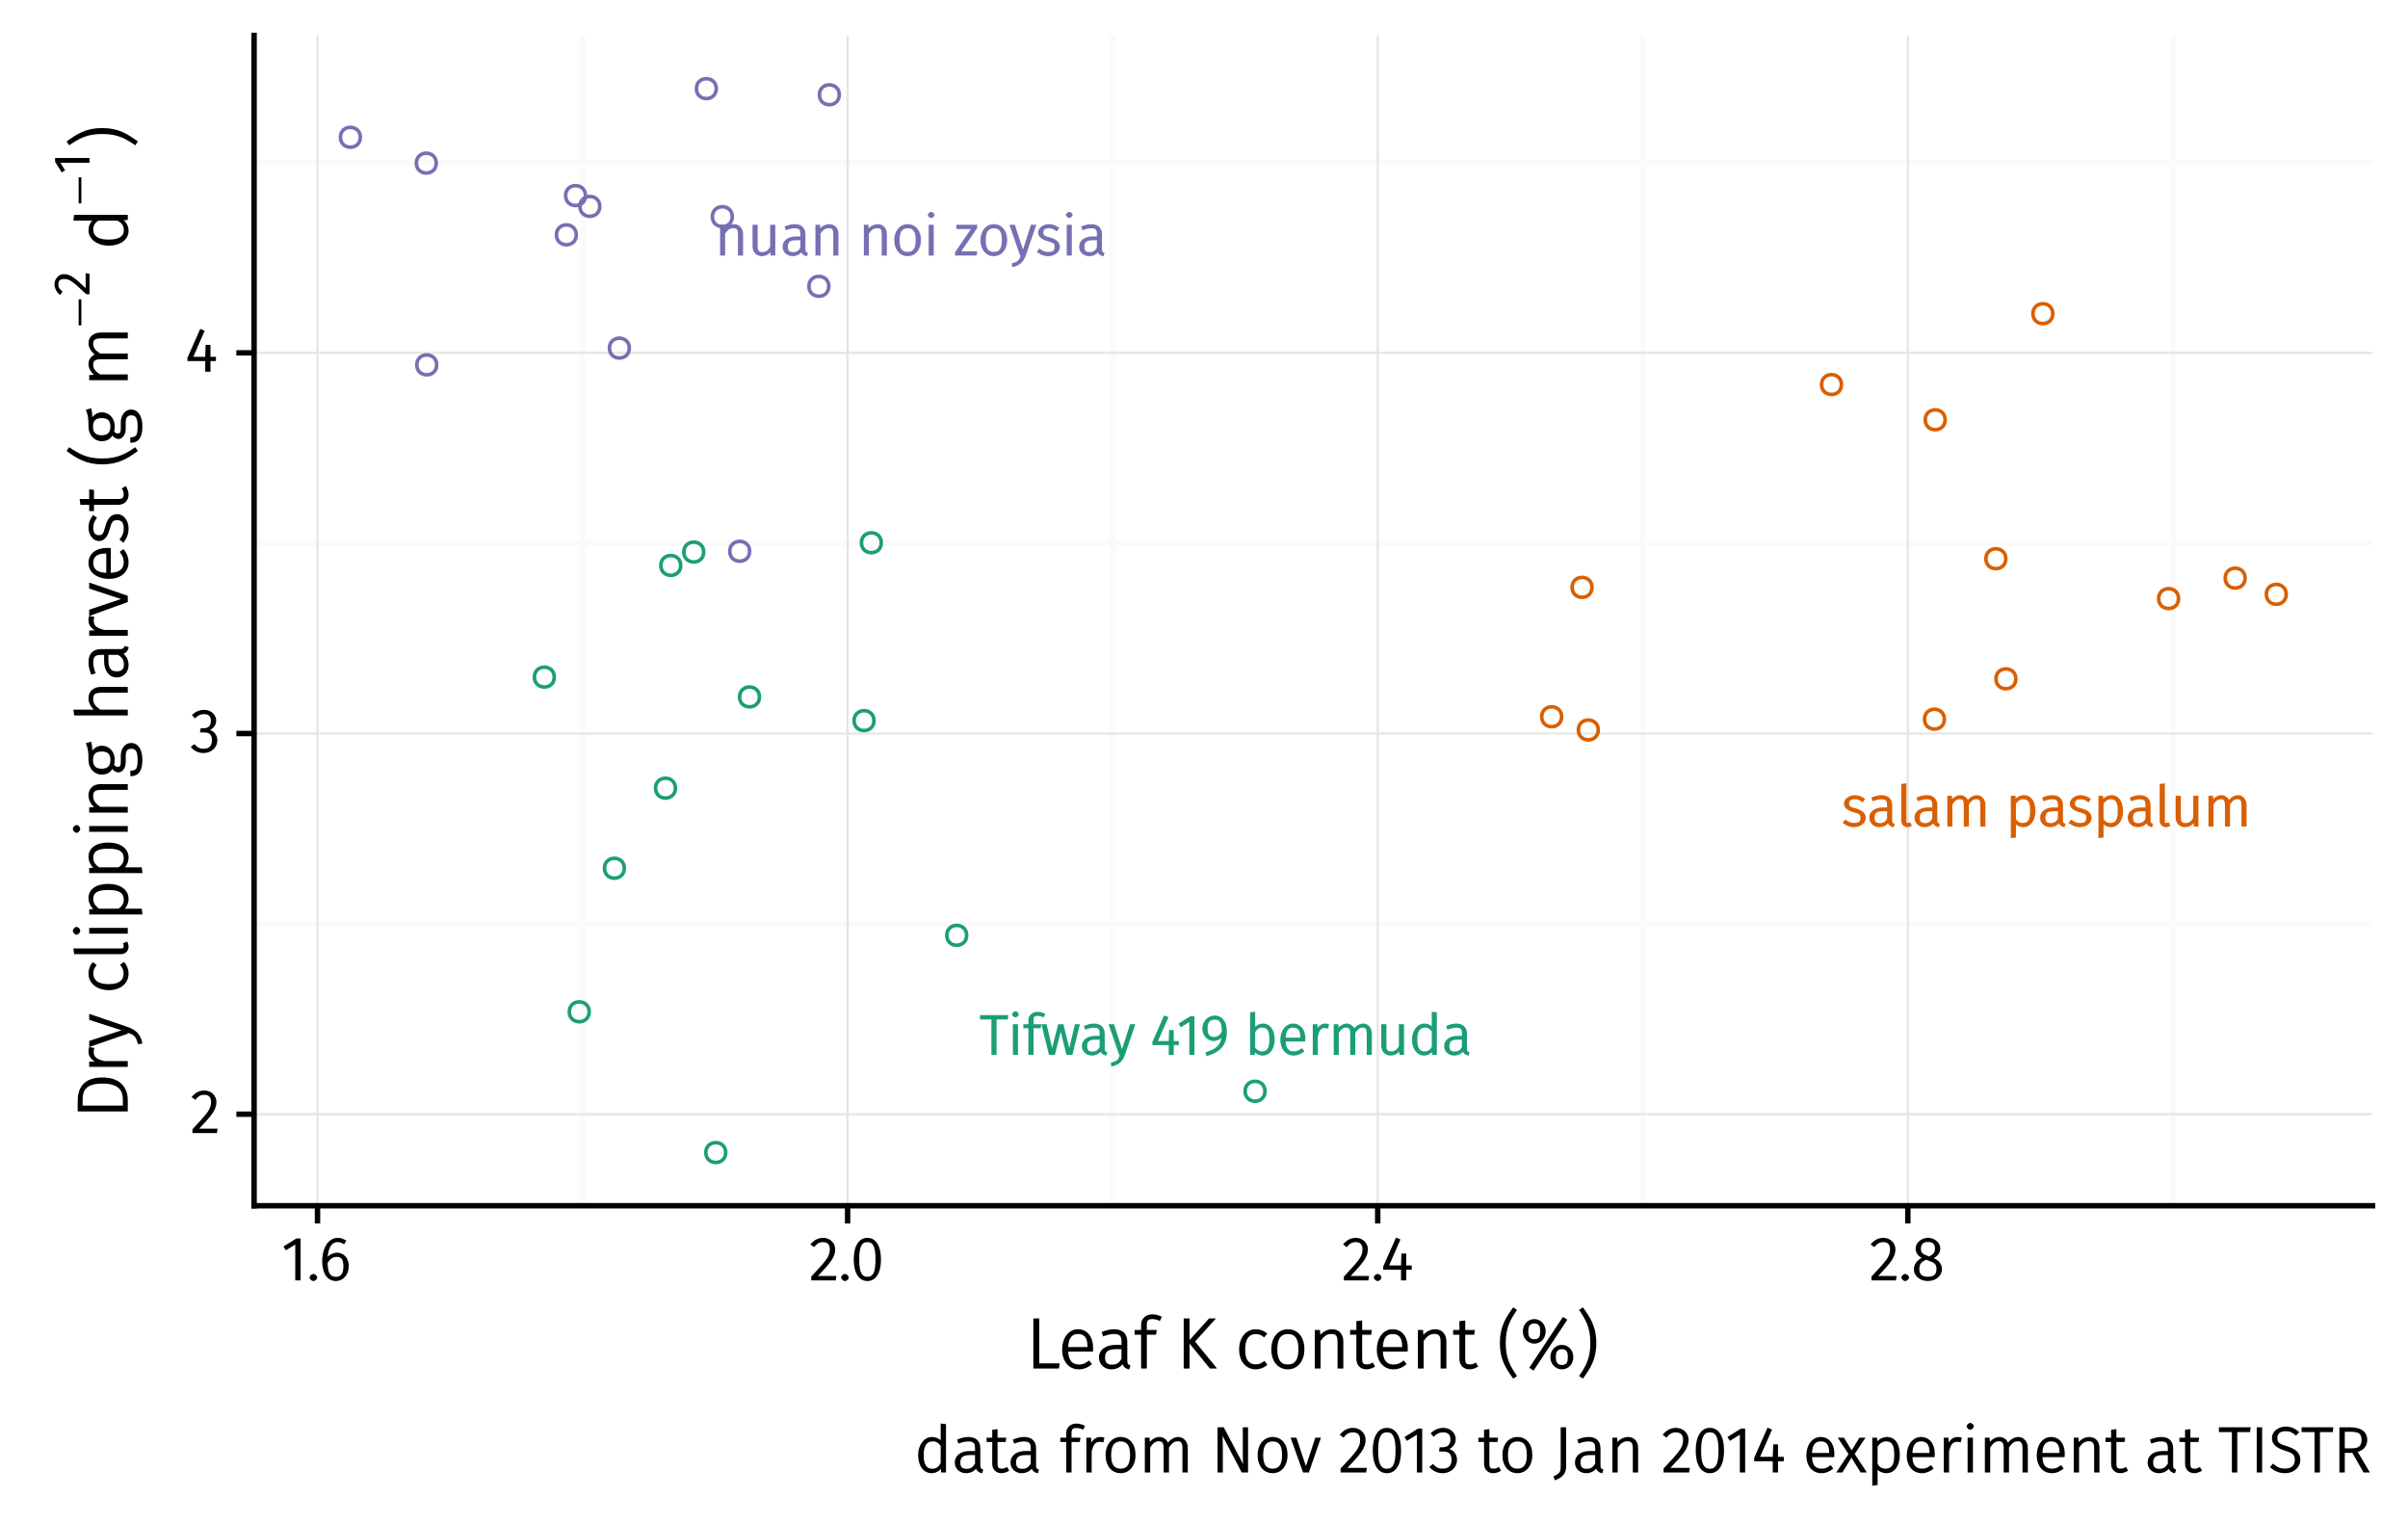 <?xml version="1.0" encoding="UTF-8"?>
<svg xmlns="http://www.w3.org/2000/svg" xmlns:xlink="http://www.w3.org/1999/xlink" width="474pt" height="300pt" viewBox="0 0 474 300" version="1.1">
<defs>
<g>
<symbol overflow="visible" id="glyph0-0">
<path style="stroke:none;" d="M 6 -11.875 L 1.172 -11.875 L 1.172 3.859 L 6.172 3.859 L 6.172 -11.875 Z M 5.219 -11.156 L 5.219 3.016 L 2.141 3.016 L 2.141 -11.031 L 5.219 -11.031 Z M 3.578 -5.266 C 3.141 -5.266 2.359 -4.984 2.359 -4.688 C 2.359 -4.547 2.656 -4.297 2.812 -4.297 C 2.859 -4.297 2.906 -4.312 2.953 -4.328 C 3.141 -4.422 3.297 -4.453 3.531 -4.453 C 4.094 -4.453 4.016 -4.25 4.016 -3.828 C 4.016 -3.234 4 -3.156 3.016 -3.109 L 3.016 -2.047 C 3.016 -1.875 3.344 -1.641 3.484 -1.641 C 3.609 -1.641 3.938 -1.875 3.938 -2.047 L 3.938 -2.438 C 4.5 -2.516 4.984 -3.078 4.984 -3.844 C 4.984 -4.5 4.531 -5.266 3.578 -5.266 Z M 3.484 -1.609 C 3.266 -1.609 2.906 -1.297 2.906 -1.078 C 2.906 -0.844 3.266 -0.531 3.484 -0.531 C 3.703 -0.531 4.047 -0.844 4.047 -1.078 C 4.047 -1.297 3.703 -1.609 3.484 -1.609 Z M 3.484 -1.609 "/>
</symbol>
<symbol overflow="visible" id="glyph0-1">
<path style="stroke:none;" d="M 5.359 -7.844 L -0.016 -7.844 L -0.016 -6.984 L 2.219 -6.984 L 2.219 0 L 3.234 0 L 3.234 -6.984 L 5.438 -6.984 L 5.562 -7.844 Z M 5.359 -7.844 "/>
</symbol>
<symbol overflow="visible" id="glyph0-2">
<path style="stroke:none;" d="M 1.484 -8.594 C 1.188 -8.594 0.812 -8.234 0.812 -7.984 C 0.812 -7.734 1.188 -7.391 1.484 -7.391 C 1.781 -7.391 2.141 -7.734 2.141 -7.984 C 2.141 -8.234 1.781 -8.594 1.484 -8.594 Z M 1.812 -6.047 L 0.984 -6.047 L 0.984 0 L 1.984 0 L 1.984 -6.047 Z M 1.812 -6.047 "/>
</symbol>
<symbol overflow="visible" id="glyph0-3">
<path style="stroke:none;" d="M 2.875 -7.672 C 3.234 -7.672 3.594 -7.594 4.047 -7.375 L 4.391 -8.078 C 3.75 -8.375 3.344 -8.484 2.844 -8.484 C 1.828 -8.484 1.047 -7.766 1.047 -6.859 L 1.047 -6.047 L 0.047 -6.047 L 0.047 -5.266 L 1.047 -5.266 L 1.047 0 L 2.062 0 L 2.062 -5.266 L 3.469 -5.266 L 3.594 -6.047 L 2.062 -6.047 L 2.062 -6.844 C 2.062 -7.516 2.219 -7.672 2.875 -7.672 Z M 2.875 -7.672 "/>
</symbol>
<symbol overflow="visible" id="glyph0-4">
<path style="stroke:none;" d="M 7.438 -6.047 L 6.656 -6.047 L 5.391 -0.625 L 5.75 -0.625 L 4.391 -6.047 L 3.375 -6.047 L 1.984 -0.625 L 2.359 -0.625 L 1.078 -6.047 L 0.062 -6.047 L 1.562 0 L 2.719 0 L 4.047 -5.312 L 3.688 -5.312 L 5 0 L 6.172 0 L 7.641 -6.047 Z M 7.438 -6.047 "/>
</symbol>
<symbol overflow="visible" id="glyph0-5">
<path style="stroke:none;" d="M 4.938 -1.406 L 4.938 -4.203 C 4.938 -5.375 4.188 -6.172 2.875 -6.172 C 2.266 -6.172 1.688 -6.047 0.844 -5.703 L 1.094 -4.969 C 1.797 -5.234 2.312 -5.359 2.781 -5.359 C 3.75 -5.359 3.938 -5.078 3.938 -4.172 L 3.938 -3.75 L 3.016 -3.75 C 1.531 -3.75 0.438 -2.953 0.438 -1.734 C 0.438 -0.703 1.297 0.125 2.406 0.125 C 3.188 0.125 3.922 -0.219 4.328 -0.891 L 4.016 -0.984 C 4.109 -0.359 4.594 0.016 5.219 0.156 L 5.453 -0.516 C 4.938 -0.734 4.938 -0.766 4.938 -1.406 Z M 2.516 -0.672 C 1.75 -0.672 1.484 -0.969 1.484 -1.766 C 1.484 -2.688 1.953 -3 3.109 -3 L 3.938 -3 L 3.938 -1.547 C 3.625 -1 3.25 -0.672 2.516 -0.672 Z M 2.516 -0.672 "/>
</symbol>
<symbol overflow="visible" id="glyph0-6">
<path style="stroke:none;" d="M 5 -6.047 L 4.172 -6.047 L 2.422 -0.609 L 2.781 -0.609 L 1 -6.047 L -0.062 -6.047 L 2.031 0 L 2.156 0 C 1.844 0.891 1.75 1.188 0.391 1.531 L 0.484 2.281 C 2.062 1.984 2.766 1.156 3.188 -0.109 L 5.219 -6.047 Z M 5 -6.047 "/>
</symbol>
<symbol overflow="visible" id="glyph0-7">
<path style="stroke:none;" d=""/>
</symbol>
<symbol overflow="visible" id="glyph0-8">
<path style="stroke:none;" d="M 5.328 -2.734 L 4.516 -2.734 L 4.516 -4.891 L 3.594 -4.891 L 3.531 -2.734 L 1.422 -2.734 L 3.484 -7.438 L 2.625 -7.781 L 0.312 -2.547 L 0.312 -1.938 L 3.531 -1.938 L 3.531 0 L 4.516 0 L 4.516 -1.938 L 5.516 -1.938 L 5.516 -2.734 Z M 5.328 -2.734 "/>
</symbol>
<symbol overflow="visible" id="glyph0-9">
<path style="stroke:none;" d="M 3.219 -7.625 L 2.609 -7.625 L 0.25 -6.172 L 0.703 -5.438 L 2.391 -6.484 L 2.391 0 L 3.406 0 L 3.406 -7.625 Z M 3.219 -7.625 "/>
</symbol>
<symbol overflow="visible" id="glyph0-10">
<path style="stroke:none;" d="M 2.812 -7.75 C 1.562 -7.75 0.391 -6.688 0.391 -5.188 C 0.391 -3.75 1.453 -2.734 2.578 -2.734 C 3.344 -2.734 4.094 -3.172 4.516 -3.797 L 4.203 -3.906 C 4.094 -1.938 3.109 -1.156 0.984 -0.5 L 1.219 0.25 C 3.797 -0.531 5.219 -1.734 5.219 -4.641 C 5.219 -6.469 4.344 -7.75 2.812 -7.75 Z M 2.703 -3.547 C 1.828 -3.547 1.422 -4.016 1.422 -5.188 C 1.422 -6.391 1.859 -6.938 2.844 -6.938 C 3.938 -6.938 4.219 -6.234 4.203 -4.516 C 3.812 -3.922 3.422 -3.547 2.703 -3.547 Z M 2.703 -3.547 "/>
</symbol>
<symbol overflow="visible" id="glyph0-11">
<path style="stroke:none;" d="M 3.547 -6.172 C 2.781 -6.172 2.094 -5.75 1.672 -5.203 L 1.984 -5.109 L 1.984 -8.5 L 0.984 -8.375 L 0.984 0 L 1.906 0 L 1.984 -0.859 L 1.672 -0.766 C 2.031 -0.281 2.734 0.125 3.453 0.125 C 4.844 0.125 5.828 -1.188 5.828 -3.047 C 5.828 -4.969 4.875 -6.172 3.547 -6.172 Z M 3.344 -0.688 C 2.672 -0.688 2.281 -1.031 1.984 -1.484 L 1.984 -4.484 C 2.312 -4.953 2.656 -5.375 3.406 -5.375 C 4.391 -5.375 4.781 -4.75 4.781 -3.047 C 4.781 -1.375 4.359 -0.688 3.344 -0.688 Z M 3.344 -0.688 "/>
</symbol>
<symbol overflow="visible" id="glyph0-12">
<path style="stroke:none;" d="M 5.453 -3.234 C 5.453 -4.938 4.516 -6.172 3.016 -6.172 C 1.609 -6.172 0.516 -4.812 0.516 -2.969 C 0.516 -1.109 1.641 0.125 3.156 0.125 C 3.922 0.125 4.625 -0.172 5.266 -0.703 L 4.781 -1.344 C 4.109 -0.844 3.828 -0.703 3.188 -0.703 C 2.203 -0.703 1.641 -1.203 1.578 -2.641 L 5.406 -2.641 C 5.438 -2.891 5.453 -3.062 5.453 -3.234 Z M 4.641 -3.406 L 1.578 -3.406 C 1.641 -4.844 2.125 -5.375 3.031 -5.375 C 4.125 -5.375 4.453 -4.688 4.453 -3.438 L 4.453 -3.406 Z M 4.641 -3.406 "/>
</symbol>
<symbol overflow="visible" id="glyph0-13">
<path style="stroke:none;" d="M 3.406 -6.172 C 2.609 -6.172 1.906 -5.562 1.594 -4.625 L 1.953 -4.625 L 1.906 -6.047 L 0.984 -6.047 L 0.984 0 L 1.984 0 L 1.984 -3.672 C 2.297 -4.844 2.547 -5.297 3.359 -5.297 C 3.562 -5.297 3.703 -5.266 4.016 -5.188 L 4.188 -6.047 C 3.828 -6.156 3.641 -6.172 3.406 -6.172 Z M 3.406 -6.172 "/>
</symbol>
<symbol overflow="visible" id="glyph0-14">
<path style="stroke:none;" d="M 6.812 -6.172 C 6.047 -6.172 5.297 -5.672 4.859 -4.984 L 5.172 -4.875 C 5 -5.594 4.297 -6.172 3.562 -6.172 C 2.812 -6.172 2.078 -5.688 1.641 -5.031 L 1.953 -4.922 L 1.891 -6.047 L 0.984 -6.047 L 0.984 0 L 1.984 0 L 1.984 -4.312 C 2.359 -4.922 2.734 -5.375 3.438 -5.375 C 4.031 -5.375 4.234 -5.109 4.234 -4.172 L 4.234 0 L 5.234 0 L 5.234 -4.312 C 5.625 -4.922 5.984 -5.375 6.688 -5.375 C 7.281 -5.375 7.484 -5.109 7.484 -4.172 L 7.484 0 L 8.484 0 L 8.484 -4.266 C 8.484 -5.359 7.734 -6.172 6.812 -6.172 Z M 6.812 -6.172 "/>
</symbol>
<symbol overflow="visible" id="glyph0-15">
<path style="stroke:none;" d="M 5.219 -6.047 L 4.391 -6.047 L 4.391 -1.719 C 4.047 -1.141 3.656 -0.688 2.891 -0.688 C 2.141 -0.688 1.938 -0.922 1.938 -1.844 L 1.938 -6.047 L 0.922 -6.047 L 0.922 -1.781 C 0.922 -0.641 1.719 0.125 2.75 0.125 C 3.641 0.125 4.359 -0.375 4.766 -1.062 L 4.453 -1.156 L 4.484 0 L 5.406 0 L 5.406 -6.047 Z M 5.219 -6.047 "/>
</symbol>
<symbol overflow="visible" id="glyph0-16">
<path style="stroke:none;" d="M 4.469 -8.344 L 4.469 -5.25 L 4.766 -5.344 C 4.438 -5.75 3.812 -6.172 3.031 -6.172 C 1.609 -6.172 0.578 -4.766 0.578 -3 C 0.578 -1.156 1.578 0.125 2.922 0.125 C 3.766 0.125 4.438 -0.344 4.781 -0.922 L 4.469 -1.016 L 4.562 0 L 5.469 0 L 5.469 -8.375 L 4.469 -8.5 Z M 3.031 -0.688 C 2.062 -0.688 1.625 -1.391 1.625 -3 C 1.609 -4.625 2.125 -5.375 3.141 -5.375 C 3.844 -5.375 4.172 -5.016 4.469 -4.609 L 4.469 -1.609 C 4.125 -1.031 3.797 -0.688 3.031 -0.688 Z M 3.031 -0.688 "/>
</symbol>
<symbol overflow="visible" id="glyph0-17">
<path style="stroke:none;" d="M 2.578 -6.172 C 1.484 -6.172 0.469 -5.406 0.469 -4.516 C 0.469 -3.719 1.156 -3.125 2.391 -2.812 C 3.594 -2.469 3.719 -2.359 3.719 -1.656 C 3.719 -0.953 3.328 -0.703 2.484 -0.703 C 1.781 -0.703 1.391 -0.875 0.75 -1.375 L 0.203 -0.734 C 0.797 -0.234 1.562 0.125 2.5 0.125 C 3.641 0.125 4.766 -0.625 4.766 -1.688 C 4.766 -2.672 3.984 -3.25 2.734 -3.578 C 1.688 -3.859 1.5 -3.953 1.5 -4.531 C 1.5 -5.125 1.844 -5.375 2.609 -5.375 C 3.188 -5.375 3.484 -5.219 4.172 -4.75 L 4.641 -5.422 C 4.016 -5.906 3.328 -6.172 2.578 -6.172 Z M 2.578 -6.172 "/>
</symbol>
<symbol overflow="visible" id="glyph0-18">
<path style="stroke:none;" d="M 2.125 0.125 C 2.375 0.125 2.734 0.016 3 -0.109 L 2.734 -0.828 C 2.5 -0.734 2.359 -0.703 2.219 -0.703 C 1.906 -0.703 1.938 -0.75 1.938 -1.125 L 1.938 -8.5 L 0.922 -8.375 L 0.922 -1.109 C 0.922 -0.359 1.531 0.125 2.125 0.125 Z M 2.125 0.125 "/>
</symbol>
<symbol overflow="visible" id="glyph0-19">
<path style="stroke:none;" d="M 3.562 -6.172 C 2.812 -6.172 2.062 -5.75 1.641 -5.172 L 1.953 -5.078 L 1.891 -6.047 L 0.984 -6.047 L 0.984 2.297 L 1.984 2.156 L 1.984 -0.812 L 1.672 -0.703 C 2.047 -0.25 2.734 0.125 3.453 0.125 C 4.891 0.125 5.828 -1.219 5.828 -3.047 C 5.828 -4.922 4.984 -6.172 3.562 -6.172 Z M 3.344 -0.703 C 2.672 -0.703 2.281 -1 1.984 -1.453 L 1.984 -4.484 C 2.328 -4.953 2.703 -5.375 3.438 -5.375 C 4.438 -5.375 4.781 -4.688 4.781 -3.047 C 4.781 -1.391 4.391 -0.703 3.344 -0.703 Z M 3.344 -0.703 "/>
</symbol>
<symbol overflow="visible" id="glyph0-20">
<path style="stroke:none;" d="M 3.719 -6.172 C 2.891 -6.172 2.109 -5.688 1.656 -5.031 L 1.969 -4.922 L 1.891 -6.047 L 0.984 -6.047 L 0.984 0 L 1.984 0 L 1.984 -4.312 C 2.406 -4.922 2.812 -5.375 3.594 -5.375 C 4.312 -5.375 4.5 -5.125 4.5 -4.172 L 4.5 0 L 5.516 0 L 5.516 -4.266 C 5.516 -5.375 4.766 -6.172 3.719 -6.172 Z M 3.719 -6.172 "/>
</symbol>
<symbol overflow="visible" id="glyph0-21">
<path style="stroke:none;" d="M 3.156 -6.172 C 1.641 -6.172 0.516 -4.875 0.516 -3.016 C 0.516 -1.156 1.609 0.125 3.141 0.125 C 4.672 0.125 5.781 -1.172 5.781 -3.031 C 5.781 -4.922 4.688 -6.172 3.156 -6.172 Z M 3.156 -5.359 C 4.281 -5.359 4.734 -4.656 4.734 -3.031 C 4.734 -1.375 4.25 -0.703 3.141 -0.703 C 2.047 -0.703 1.562 -1.391 1.562 -3.016 C 1.562 -4.672 2.062 -5.359 3.156 -5.359 Z M 3.156 -5.359 "/>
</symbol>
<symbol overflow="visible" id="glyph0-22">
<path style="stroke:none;" d="M 4.281 -6.047 L 0.391 -6.047 L 0.391 -5.219 L 3.234 -5.219 L 0.125 -0.641 L 0.125 0 L 4.359 0 L 4.469 -0.828 L 1.344 -0.828 L 4.469 -5.406 L 4.469 -6.047 Z M 4.281 -6.047 "/>
</symbol>
<symbol overflow="visible" id="glyph1-0">
<path style="stroke:none;" d="M 6.516 -12.859 L 1.297 -12.859 L 1.297 4.203 L 6.688 4.203 L 6.688 -12.859 Z M 5.688 -12.109 L 5.688 3.312 L 2.297 3.312 L 2.297 -11.969 L 5.688 -11.969 Z M 3.891 -5.672 C 3.422 -5.672 2.594 -5.406 2.594 -5.078 C 2.594 -4.922 2.875 -4.672 3.062 -4.672 C 3.109 -4.672 3.156 -4.688 3.219 -4.703 C 3.422 -4.797 3.594 -4.844 3.844 -4.844 C 4.438 -4.844 4.391 -4.609 4.391 -4.141 C 4.391 -3.5 4.344 -3.391 3.297 -3.344 L 3.297 -2.203 C 3.297 -2.031 3.625 -1.781 3.781 -1.781 C 3.922 -1.781 4.25 -2.031 4.25 -2.203 L 4.25 -2.641 C 4.891 -2.734 5.391 -3.328 5.391 -4.156 C 5.391 -4.891 4.922 -5.672 3.891 -5.672 Z M 3.781 -1.703 C 3.547 -1.703 3.188 -1.391 3.188 -1.156 C 3.188 -0.906 3.547 -0.578 3.781 -0.578 C 4.016 -0.578 4.375 -0.906 4.375 -1.156 C 4.375 -1.391 4.016 -1.703 3.781 -1.703 Z M 3.781 -1.703 "/>
</symbol>
<symbol overflow="visible" id="glyph1-1">
<path style="stroke:none;" d="M 2.703 -8.375 C 1.734 -8.375 0.906 -7.969 0.172 -7.078 L 0.906 -6.547 C 1.484 -7.234 1.891 -7.531 2.656 -7.531 C 3.578 -7.531 4 -7.062 4 -6.109 C 4 -4.703 3.344 -3.969 0.344 -0.75 L 0.344 0 L 5.156 0 L 5.297 -0.875 L 1.672 -0.875 C 4.125 -3.469 5.062 -4.562 5.062 -6.141 C 5.062 -7.344 4.062 -8.375 2.703 -8.375 Z M 2.703 -8.375 "/>
</symbol>
<symbol overflow="visible" id="glyph1-2">
<path style="stroke:none;" d="M 2.656 -8.375 C 1.781 -8.375 0.953 -8.047 0.25 -7.359 L 0.812 -6.688 C 1.531 -7.344 1.938 -7.531 2.609 -7.531 C 3.547 -7.531 3.969 -7.109 3.969 -6.219 C 3.969 -5.125 3.344 -4.75 2.516 -4.75 L 1.969 -4.75 L 1.828 -3.922 L 2.562 -3.922 C 3.641 -3.922 4.172 -3.594 4.172 -2.375 C 4.172 -1.312 3.688 -0.719 2.516 -0.719 C 1.812 -0.719 1.375 -0.906 0.703 -1.641 L 0.016 -1.047 C 0.703 -0.25 1.594 0.125 2.531 0.125 C 4.078 0.125 5.25 -1 5.25 -2.391 C 5.25 -3.641 4.266 -4.469 3.281 -4.516 L 3.281 -4.25 C 4.156 -4.406 5.016 -5.172 5.016 -6.25 C 5.016 -7.375 4.047 -8.375 2.656 -8.375 Z M 2.656 -8.375 "/>
</symbol>
<symbol overflow="visible" id="glyph1-3">
<path style="stroke:none;" d="M 5.797 -2.938 L 4.891 -2.938 L 4.891 -5.281 L 3.938 -5.281 L 3.859 -2.938 L 1.516 -2.938 L 3.75 -8.062 L 2.875 -8.422 L 0.359 -2.75 L 0.359 -2.094 L 3.859 -2.094 L 3.859 0 L 4.891 0 L 4.891 -2.094 L 5.969 -2.094 L 5.969 -2.938 Z M 5.797 -2.938 "/>
</symbol>
<symbol overflow="visible" id="glyph1-4">
<path style="stroke:none;" d="M 3.5 -8.25 L 2.844 -8.25 L 0.297 -6.672 L 0.781 -5.922 L 2.625 -7.062 L 2.625 0 L 3.672 0 L 3.672 -8.25 Z M 3.5 -8.25 "/>
</symbol>
<symbol overflow="visible" id="glyph1-5">
<path style="stroke:none;" d="M 1.234 -1.266 C 0.906 -1.266 0.484 -0.891 0.484 -0.578 C 0.484 -0.25 0.906 0.125 1.234 0.125 C 1.578 0.125 1.984 -0.25 1.984 -0.578 C 1.984 -0.891 1.578 -1.266 1.234 -1.266 Z M 1.234 -1.266 "/>
</symbol>
<symbol overflow="visible" id="glyph1-6">
<path style="stroke:none;" d="M 3.547 -5.453 C 2.688 -5.453 1.875 -4.984 1.375 -4.25 L 1.672 -4.156 C 1.719 -6.203 2.328 -7.531 3.656 -7.531 C 4.109 -7.531 4.359 -7.438 4.906 -7.094 L 5.359 -7.812 C 4.859 -8.156 4.281 -8.375 3.672 -8.375 C 1.891 -8.375 0.609 -6.516 0.609 -3.734 C 0.609 -1.625 1.469 0.125 3.328 0.125 C 4.672 0.125 5.844 -1.062 5.844 -2.812 C 5.844 -4.531 4.703 -5.453 3.547 -5.453 Z M 3.328 -0.703 C 2.047 -0.703 1.719 -1.656 1.672 -3.438 C 2.078 -4.125 2.625 -4.625 3.453 -4.625 C 4.312 -4.625 4.781 -4.188 4.781 -2.797 C 4.781 -1.5 4.406 -0.703 3.328 -0.703 Z M 3.328 -0.703 "/>
</symbol>
<symbol overflow="visible" id="glyph1-7">
<path style="stroke:none;" d="M 3.297 -8.375 C 1.656 -8.375 0.609 -6.828 0.609 -4.125 C 0.609 -1.422 1.656 0.125 3.297 0.125 C 4.938 0.125 5.969 -1.422 5.969 -4.109 C 5.969 -6.828 4.938 -8.375 3.297 -8.375 Z M 3.297 -7.531 C 4.453 -7.531 4.891 -6.578 4.891 -4.109 C 4.891 -1.656 4.453 -0.703 3.297 -0.703 C 2.141 -0.703 1.688 -1.672 1.688 -4.125 C 1.688 -6.594 2.156 -7.531 3.297 -7.531 Z M 3.297 -7.531 "/>
</symbol>
<symbol overflow="visible" id="glyph1-8">
<path style="stroke:none;" d="M 4.156 -4.266 C 5.141 -4.766 5.656 -5.406 5.656 -6.266 C 5.656 -7.578 4.375 -8.375 3.234 -8.375 C 2.078 -8.375 0.797 -7.531 0.797 -6.25 C 0.797 -5.359 1.422 -4.703 2.016 -4.422 C 1.266 -4.109 0.453 -3.25 0.453 -2.203 C 0.453 -0.906 1.641 0.125 3.203 0.125 C 4.734 0.125 5.984 -0.875 5.984 -2.203 C 5.984 -3.281 5.234 -4.016 4.359 -4.375 Z M 1.844 -6.234 C 1.844 -7.172 2.344 -7.562 3.234 -7.562 C 4.156 -7.562 4.609 -7.156 4.609 -6.234 C 4.609 -5.5 4.266 -5.125 3.484 -4.703 L 3.156 -4.828 C 2.094 -5.219 1.844 -5.453 1.844 -6.234 Z M 3.219 -0.719 C 2.109 -0.719 1.531 -1.156 1.531 -2.203 C 1.531 -3.156 1.844 -3.641 2.906 -4.062 L 3.312 -3.906 C 4.578 -3.438 4.906 -3.188 4.906 -2.203 C 4.906 -1.172 4.328 -0.719 3.219 -0.719 Z M 3.219 -0.719 "/>
</symbol>
<symbol overflow="visible" id="glyph2-0">
<path style="stroke:none;" d="M 7.609 -14.969 L 1.547 -14.969 L 1.547 4.906 L 7.75 4.906 L 7.75 -14.969 Z M 6.672 -14.094 L 6.672 3.906 L 2.641 3.906 L 2.641 -13.969 L 6.672 -13.969 Z M 4.531 -6.578 C 3.984 -6.578 3.062 -6.266 3.062 -5.891 C 3.062 -5.719 3.359 -5.453 3.562 -5.453 C 3.625 -5.453 3.688 -5.453 3.75 -5.484 C 3.984 -5.594 4.188 -5.641 4.484 -5.641 C 5.188 -5.641 5.172 -5.344 5.172 -4.797 C 5.172 -4.062 5.062 -3.922 3.891 -3.859 L 3.891 -2.547 C 3.891 -2.344 4.234 -2.094 4.406 -2.094 C 4.578 -2.094 4.906 -2.344 4.906 -2.547 L 4.906 -3.062 C 5.703 -3.188 6.25 -3.844 6.25 -4.828 C 6.25 -5.672 5.734 -6.578 4.531 -6.578 Z M 4.406 -1.953 C 4.125 -1.953 3.75 -1.594 3.75 -1.312 C 3.75 -1.016 4.125 -0.672 4.406 -0.672 C 4.688 -0.672 5.047 -1.016 5.047 -1.312 C 5.047 -1.594 4.688 -1.953 4.406 -1.953 Z M 4.406 -1.953 "/>
</symbol>
<symbol overflow="visible" id="glyph2-1">
<path style="stroke:none;" d="M 2.391 -9.859 L 1.391 -9.859 L 1.391 0 L 6.422 0 L 6.562 -1.016 L 2.547 -1.016 L 2.547 -9.859 Z M 2.391 -9.859 "/>
</symbol>
<symbol overflow="visible" id="glyph2-2">
<path style="stroke:none;" d="M 6.828 -4.062 C 6.828 -6.219 5.719 -7.734 3.828 -7.734 C 2.031 -7.734 0.734 -6.062 0.734 -3.719 C 0.734 -1.375 2.078 0.156 4 0.156 C 4.969 0.156 5.828 -0.203 6.594 -0.859 L 6.047 -1.594 C 5.25 -1.016 4.844 -0.797 4.047 -0.797 C 2.781 -0.797 2.016 -1.484 1.922 -3.344 L 6.797 -3.344 C 6.812 -3.609 6.828 -3.844 6.828 -4.062 Z M 5.875 -4.234 L 1.922 -4.234 C 2 -6.094 2.703 -6.797 3.844 -6.797 C 5.234 -6.797 5.719 -5.906 5.719 -4.312 L 5.719 -4.234 Z M 5.875 -4.234 "/>
</symbol>
<symbol overflow="visible" id="glyph2-3">
<path style="stroke:none;" d="M 6.188 -1.75 L 6.188 -5.281 C 6.188 -6.781 5.312 -7.734 3.641 -7.734 C 2.875 -7.734 2.141 -7.578 1.141 -7.188 L 1.422 -6.328 C 2.266 -6.641 2.938 -6.797 3.531 -6.797 C 4.75 -6.797 5.047 -6.391 5.047 -5.234 L 5.047 -4.656 L 3.828 -4.656 C 1.953 -4.656 0.609 -3.703 0.609 -2.156 C 0.609 -0.859 1.641 0.156 3.047 0.156 C 4.031 0.156 4.922 -0.266 5.453 -1.109 L 5.172 -1.203 C 5.281 -0.422 5.828 0.031 6.562 0.188 L 6.812 -0.609 C 6.266 -0.844 6.188 -0.938 6.188 -1.75 Z M 3.188 -0.766 C 2.219 -0.766 1.812 -1.188 1.812 -2.203 C 1.812 -3.359 2.484 -3.812 3.953 -3.812 L 5.047 -3.812 L 5.047 -1.938 C 4.641 -1.188 4.109 -0.766 3.188 -0.766 Z M 3.188 -0.766 "/>
</symbol>
<symbol overflow="visible" id="glyph2-4">
<path style="stroke:none;" d="M 3.641 -9.734 C 4.109 -9.734 4.547 -9.625 5.094 -9.359 L 5.484 -10.188 C 4.766 -10.531 4.234 -10.672 3.594 -10.672 C 2.328 -10.672 1.406 -9.797 1.406 -8.656 L 1.406 -7.594 L 0.125 -7.594 L 0.125 -6.656 L 1.406 -6.656 L 1.406 0 L 2.531 0 L 2.531 -6.656 L 4.328 -6.656 L 4.5 -7.594 L 2.531 -7.594 L 2.531 -8.625 C 2.531 -9.484 2.812 -9.734 3.641 -9.734 Z M 3.641 -9.734 "/>
</symbol>
<symbol overflow="visible" id="glyph2-5">
<path style="stroke:none;" d=""/>
</symbol>
<symbol overflow="visible" id="glyph2-6">
<path style="stroke:none;" d="M 2.391 -9.859 L 1.391 -9.859 L 1.391 0 L 2.547 0 L 2.547 -9.859 Z M 7.422 -9.859 L 6.375 -9.859 L 2.25 -5.281 L 6.547 0 L 7.953 0 L 3.625 -5.312 L 7.734 -9.859 Z M 7.422 -9.859 "/>
</symbol>
<symbol overflow="visible" id="glyph2-7">
<path style="stroke:none;" d="M 3.984 -7.734 C 2.109 -7.734 0.734 -6.094 0.734 -3.734 C 0.734 -1.359 2.125 0.156 4 0.156 C 4.828 0.156 5.641 -0.172 6.297 -0.734 L 5.734 -1.516 C 5.062 -1.016 4.703 -0.828 4.016 -0.828 C 2.688 -0.828 1.922 -1.656 1.922 -3.75 C 1.922 -5.859 2.703 -6.781 4.031 -6.781 C 4.703 -6.781 5.047 -6.609 5.672 -6.125 L 6.266 -6.891 C 5.562 -7.484 4.812 -7.734 3.984 -7.734 Z M 3.984 -7.734 "/>
</symbol>
<symbol overflow="visible" id="glyph2-8">
<path style="stroke:none;" d="M 4 -7.734 C 2.094 -7.734 0.734 -6.125 0.734 -3.781 C 0.734 -1.422 2.047 0.156 3.984 0.156 C 5.922 0.156 7.25 -1.438 7.25 -3.812 C 7.25 -6.203 5.953 -7.734 4 -7.734 Z M 4 -6.797 C 5.422 -6.797 6.078 -5.859 6.078 -3.812 C 6.078 -1.703 5.391 -0.797 3.984 -0.797 C 2.594 -0.797 1.922 -1.719 1.922 -3.781 C 1.922 -5.875 2.625 -6.797 4 -6.797 Z M 4 -6.797 "/>
</symbol>
<symbol overflow="visible" id="glyph2-9">
<path style="stroke:none;" d="M 4.719 -7.734 C 3.656 -7.734 2.719 -7.141 2.141 -6.297 L 2.422 -6.203 L 2.328 -7.594 L 1.312 -7.594 L 1.312 0 L 2.453 0 L 2.453 -5.422 C 3.016 -6.234 3.562 -6.812 4.562 -6.812 C 5.453 -6.812 5.781 -6.453 5.781 -5.25 L 5.781 0 L 6.922 0 L 6.922 -5.359 C 6.922 -6.781 6.047 -7.734 4.719 -7.734 Z M 4.719 -7.734 "/>
</symbol>
<symbol overflow="visible" id="glyph2-10">
<path style="stroke:none;" d="M 4.375 -1.094 C 4 -0.875 3.781 -0.812 3.375 -0.812 C 2.625 -0.812 2.453 -1.094 2.453 -1.953 L 2.453 -6.656 L 4.234 -6.656 L 4.359 -7.594 L 2.453 -7.594 L 2.453 -9.469 L 1.312 -9.328 L 1.312 -7.594 L 0.078 -7.594 L 0.078 -6.656 L 1.312 -6.656 L 1.312 -1.906 C 1.312 -0.625 2.172 0.156 3.281 0.156 C 3.859 0.156 4.484 -0.047 5 -0.391 L 4.547 -1.188 Z M 4.375 -1.094 "/>
</symbol>
<symbol overflow="visible" id="glyph2-11">
<path style="stroke:none;" d="M 3.141 -11.938 C 1.781 -10.031 0.594 -8.281 0.594 -5.031 C 0.594 -1.766 1.781 -0.016 3.219 1.984 L 3.969 1.484 C 2.641 -0.484 1.75 -1.984 1.75 -5.031 C 1.75 -8.078 2.641 -9.562 3.969 -11.547 L 3.219 -12.047 Z M 3.141 -11.938 "/>
</symbol>
<symbol overflow="visible" id="glyph2-12">
<path style="stroke:none;" d="M 8.406 -10.062 L 1.844 -0.156 L 2.688 0.406 L 9.344 -9.625 L 8.484 -10.156 Z M 2.844 -9.734 C 1.578 -9.734 0.578 -8.688 0.578 -7.312 C 0.578 -5.922 1.609 -4.906 2.844 -4.906 C 4.109 -4.906 5.078 -5.938 5.078 -7.328 C 5.078 -8.703 4.078 -9.734 2.844 -9.734 Z M 2.844 -8.875 C 3.844 -8.875 4 -8.188 4 -7.328 C 4 -6.422 3.844 -5.766 2.844 -5.766 C 1.844 -5.766 1.656 -6.438 1.656 -7.312 C 1.656 -8.203 1.844 -8.875 2.844 -8.875 Z M 8.266 -4.656 C 7 -4.656 6 -3.641 6 -2.234 C 6 -0.859 7.047 0.156 8.266 0.156 C 9.531 0.156 10.516 -0.875 10.516 -2.266 C 10.516 -3.656 9.484 -4.656 8.266 -4.656 Z M 8.266 -3.812 C 9.266 -3.812 9.438 -3.125 9.438 -2.266 C 9.438 -1.359 9.266 -0.703 8.266 -0.703 C 7.281 -0.703 7.078 -1.375 7.078 -2.234 C 7.078 -3.141 7.281 -3.812 8.266 -3.812 Z M 8.266 -3.812 "/>
</symbol>
<symbol overflow="visible" id="glyph2-13">
<path style="stroke:none;" d="M 1.141 -11.938 L 0.547 -11.547 C 1.875 -9.562 2.766 -8.078 2.766 -5.031 C 2.766 -1.984 1.875 -0.484 0.547 1.484 L 1.297 1.984 C 2.75 -0.016 3.938 -1.766 3.938 -5.031 C 3.938 -8.281 2.75 -10.031 1.297 -12.047 Z M 1.141 -11.938 "/>
</symbol>
<symbol overflow="visible" id="glyph3-0">
<path style="stroke:none;" d="M -14.969 -7.609 L -14.969 -1.547 L 4.906 -1.547 L 4.906 -7.75 L -14.969 -7.75 Z M -14.094 -6.672 L 3.906 -6.672 L 3.906 -2.641 L -13.969 -2.641 L -13.969 -6.672 Z M -6.578 -4.531 C -6.578 -3.984 -6.266 -3.062 -5.891 -3.062 C -5.719 -3.062 -5.453 -3.359 -5.453 -3.562 C -5.453 -3.625 -5.453 -3.688 -5.484 -3.75 C -5.594 -3.984 -5.641 -4.188 -5.641 -4.484 C -5.641 -5.188 -5.344 -5.172 -4.797 -5.172 C -4.062 -5.172 -3.922 -5.062 -3.859 -3.891 L -2.547 -3.891 C -2.344 -3.891 -2.094 -4.234 -2.094 -4.406 C -2.094 -4.578 -2.344 -4.906 -2.547 -4.906 L -3.062 -4.906 C -3.188 -5.703 -3.844 -6.25 -4.828 -6.25 C -5.672 -6.25 -6.578 -5.734 -6.578 -4.531 Z M -1.953 -4.406 C -1.953 -4.125 -1.594 -3.75 -1.312 -3.75 C -1.016 -3.75 -0.672 -4.125 -0.672 -4.406 C -0.672 -4.688 -1.016 -5.047 -1.312 -5.047 C -1.594 -5.047 -1.953 -4.688 -1.953 -4.406 Z M -1.953 -4.406 "/>
</symbol>
<symbol overflow="visible" id="glyph3-1">
<path style="stroke:none;" d="M -9.859 -3.453 L -9.859 -1.391 L 0 -1.391 L 0 -3.609 C 0 -5.594 -1.016 -8.078 -5 -8.078 C -8.953 -8.078 -9.859 -5.688 -9.859 -3.453 Z M -8.891 -3.562 C -8.891 -5.25 -8.516 -6.875 -5 -6.875 C -1.547 -6.875 -0.969 -5.312 -0.969 -3.672 L -0.969 -2.547 L -8.891 -2.547 Z M -8.891 -3.562 "/>
</symbol>
<symbol overflow="visible" id="glyph3-2">
<path style="stroke:none;" d="M -7.734 -4.328 C -7.734 -3.297 -7.016 -2.484 -5.812 -2.094 L -5.812 -2.406 L -7.594 -2.344 L -7.594 -1.312 L 0 -1.312 L 0 -2.453 L -4.609 -2.453 C -6.109 -2.844 -6.703 -3.234 -6.703 -4.25 C -6.703 -4.516 -6.672 -4.688 -6.578 -5.031 L -7.609 -5.219 C -7.719 -4.859 -7.734 -4.609 -7.734 -4.328 Z M -7.734 -4.328 "/>
</symbol>
<symbol overflow="visible" id="glyph3-3">
<path style="stroke:none;" d="M -7.594 -6.328 L -7.594 -5.344 L -0.734 -3.141 L -0.734 -3.453 L -7.594 -1.203 L -7.594 0 L 0 -2.625 L 0 -2.812 C 1.156 -2.406 1.594 -2.219 2 -0.562 L 2.891 -0.688 C 2.5 -2.625 1.5 -3.438 -0.094 -3.969 L -7.594 -6.531 Z M -7.594 -6.328 "/>
</symbol>
<symbol overflow="visible" id="glyph3-4">
<path style="stroke:none;" d=""/>
</symbol>
<symbol overflow="visible" id="glyph3-5">
<path style="stroke:none;" d="M -7.734 -3.984 C -7.734 -2.109 -6.094 -0.734 -3.734 -0.734 C -1.359 -0.734 0.156 -2.125 0.156 -4 C 0.156 -4.828 -0.172 -5.641 -0.734 -6.297 L -1.516 -5.734 C -1.016 -5.062 -0.828 -4.703 -0.828 -4.016 C -0.828 -2.688 -1.656 -1.922 -3.75 -1.922 C -5.859 -1.922 -6.781 -2.703 -6.781 -4.031 C -6.781 -4.703 -6.609 -5.047 -6.125 -5.672 L -6.891 -6.266 C -7.484 -5.562 -7.734 -4.812 -7.734 -3.984 Z M -7.734 -3.984 "/>
</symbol>
<symbol overflow="visible" id="glyph3-6">
<path style="stroke:none;" d="M 0.156 -2.703 C 0.156 -3.016 0.047 -3.438 -0.109 -3.719 L -0.953 -3.406 C -0.844 -3.156 -0.812 -3 -0.812 -2.812 C -0.812 -2.406 -0.906 -2.375 -1.391 -2.375 L -10.703 -2.375 L -10.562 -1.25 L -1.359 -1.25 C -0.422 -1.25 0.156 -1.938 0.156 -2.703 Z M 0.156 -2.703 "/>
</symbol>
<symbol overflow="visible" id="glyph3-7">
<path style="stroke:none;" d="M -10.812 -1.875 C -10.812 -1.516 -10.406 -1.109 -10.078 -1.109 C -9.766 -1.109 -9.359 -1.516 -9.359 -1.875 C -9.359 -2.25 -9.766 -2.641 -10.078 -2.641 C -10.406 -2.641 -10.812 -2.25 -10.812 -1.875 Z M -7.594 -2.297 L -7.594 -1.312 L 0 -1.312 L 0 -2.453 L -7.594 -2.453 Z M -7.594 -2.297 "/>
</symbol>
<symbol overflow="visible" id="glyph3-8">
<path style="stroke:none;" d="M -7.734 -4.516 C -7.734 -3.562 -7.219 -2.656 -6.484 -2.125 L -6.391 -2.406 L -7.594 -2.328 L -7.594 -1.312 L 2.891 -1.312 L 2.75 -2.453 L -0.984 -2.453 L -0.875 -2.172 C -0.297 -2.625 0.156 -3.453 0.156 -4.375 C 0.156 -6.203 -1.516 -7.328 -3.828 -7.328 C -6.188 -7.328 -7.734 -6.312 -7.734 -4.516 Z M -0.797 -4.234 C -0.797 -3.391 -1.188 -2.859 -1.812 -2.453 L -5.641 -2.453 C -6.266 -2.906 -6.797 -3.422 -6.797 -4.359 C -6.797 -5.625 -5.906 -6.125 -3.828 -6.125 C -1.719 -6.125 -0.797 -5.578 -0.797 -4.234 Z M -0.797 -4.234 "/>
</symbol>
<symbol overflow="visible" id="glyph3-9">
<path style="stroke:none;" d="M -7.734 -4.719 C -7.734 -3.656 -7.141 -2.719 -6.297 -2.141 L -6.203 -2.422 L -7.594 -2.328 L -7.594 -1.312 L 0 -1.312 L 0 -2.453 L -5.422 -2.453 C -6.234 -3.016 -6.812 -3.562 -6.812 -4.562 C -6.812 -5.453 -6.453 -5.781 -5.25 -5.781 L 0 -5.781 L 0 -6.922 L -5.359 -6.922 C -6.781 -6.922 -7.734 -6.047 -7.734 -4.719 Z M -7.734 -4.719 "/>
</symbol>
<symbol overflow="visible" id="glyph3-10">
<path style="stroke:none;" d="M -8.219 -6.672 C -7.922 -5.969 -7.719 -5.438 -7.734 -3.469 C -7.734 -1.859 -6.594 -0.609 -5.125 -0.609 C -4.141 -0.609 -3.406 -1.047 -3.062 -1.734 C -2.844 -1.391 -2.312 -1.047 -1.812 -1.047 C -1.125 -1.047 -0.406 -1.812 -0.406 -3.031 L -0.406 -4.219 C -0.406 -5.25 -0.094 -5.703 0.688 -5.703 C 1.547 -5.703 1.938 -5.219 1.938 -3.516 C 1.938 -1.766 1.672 -1.391 0.5 -1.375 L 0.5 -0.297 C 2.094 -0.297 2.875 -1.297 2.875 -3.516 C 2.875 -5.656 1.953 -6.844 0.641 -6.844 C -0.453 -6.844 -1.375 -5.797 -1.375 -4.344 L -1.375 -3.156 C -1.375 -2.266 -1.547 -2.141 -1.984 -2.141 C -2.328 -2.141 -2.531 -2.312 -2.688 -2.562 C -2.609 -2.828 -2.562 -3.156 -2.562 -3.5 C -2.562 -5.156 -3.672 -6.297 -5.094 -6.297 C -6.109 -6.297 -6.859 -5.672 -7.219 -4.906 L -6.953 -4.906 C -6.969 -5.781 -7.031 -6.422 -7.203 -7.109 L -8.266 -6.781 Z M -6.844 -3.469 C -6.844 -4.719 -6.266 -5.156 -5.109 -5.156 C -3.953 -5.156 -3.422 -4.656 -3.422 -3.469 C -3.422 -2.359 -3.953 -1.781 -5.125 -1.781 C -6.203 -1.781 -6.844 -2.219 -6.844 -3.469 Z M -6.844 -3.469 "/>
</symbol>
<symbol overflow="visible" id="glyph3-11">
<path style="stroke:none;" d="M -7.734 -4.719 C -7.734 -3.672 -7.156 -2.766 -6.328 -2.172 L -6.234 -2.453 L -10.703 -2.453 L -10.562 -1.312 L 0 -1.312 L 0 -2.453 L -5.422 -2.453 C -6.234 -3.016 -6.812 -3.562 -6.812 -4.562 C -6.812 -5.453 -6.438 -5.781 -5.25 -5.781 L 0 -5.781 L 0 -6.922 L -5.359 -6.922 C -6.75 -6.922 -7.734 -6.031 -7.734 -4.719 Z M -7.734 -4.719 "/>
</symbol>
<symbol overflow="visible" id="glyph3-12">
<path style="stroke:none;" d="M -1.75 -6.188 L -5.281 -6.188 C -6.781 -6.188 -7.734 -5.312 -7.734 -3.641 C -7.734 -2.875 -7.578 -2.141 -7.188 -1.141 L -6.328 -1.422 C -6.641 -2.266 -6.797 -2.938 -6.797 -3.531 C -6.797 -4.75 -6.391 -5.047 -5.234 -5.047 L -4.656 -5.047 L -4.656 -3.828 C -4.656 -1.953 -3.703 -0.609 -2.156 -0.609 C -0.859 -0.609 0.156 -1.641 0.156 -3.047 C 0.156 -4.031 -0.266 -4.922 -1.109 -5.453 L -1.203 -5.172 C -0.422 -5.281 0.031 -5.828 0.188 -6.562 L -0.609 -6.812 C -0.844 -6.266 -0.938 -6.188 -1.75 -6.188 Z M -0.766 -3.188 C -0.766 -2.219 -1.188 -1.812 -2.203 -1.812 C -3.359 -1.812 -3.812 -2.484 -3.812 -3.953 L -3.812 -5.047 L -1.938 -5.047 C -1.188 -4.641 -0.766 -4.109 -0.766 -3.188 Z M -0.766 -3.188 "/>
</symbol>
<symbol overflow="visible" id="glyph3-13">
<path style="stroke:none;" d="M -7.594 -6.375 L -7.594 -5.375 L -0.844 -3.156 L -0.844 -3.484 L -7.594 -1.219 L -7.594 0.016 L 0 -2.719 L 0 -3.953 L -7.594 -6.562 Z M -7.594 -6.375 "/>
</symbol>
<symbol overflow="visible" id="glyph3-14">
<path style="stroke:none;" d="M -4.062 -6.828 C -6.219 -6.828 -7.734 -5.719 -7.734 -3.828 C -7.734 -2.031 -6.062 -0.734 -3.719 -0.734 C -1.375 -0.734 0.156 -2.078 0.156 -4 C 0.156 -4.969 -0.203 -5.828 -0.859 -6.594 L -1.594 -6.047 C -1.016 -5.25 -0.797 -4.844 -0.797 -4.047 C -0.797 -2.781 -1.484 -2.016 -3.344 -1.922 L -3.344 -6.797 C -3.609 -6.812 -3.844 -6.828 -4.062 -6.828 Z M -4.234 -5.875 L -4.234 -1.922 C -6.094 -2 -6.797 -2.703 -6.797 -3.844 C -6.797 -5.234 -5.906 -5.719 -4.312 -5.719 L -4.234 -5.719 Z M -4.234 -5.875 "/>
</symbol>
<symbol overflow="visible" id="glyph3-15">
<path style="stroke:none;" d="M -7.734 -3.281 C -7.734 -1.891 -6.797 -0.672 -5.688 -0.672 C -4.656 -0.672 -3.969 -1.469 -3.562 -3.031 C -3.141 -4.547 -2.938 -4.781 -2.062 -4.781 C -1.156 -4.781 -0.797 -4.219 -0.797 -3.156 C -0.797 -2.25 -1.031 -1.719 -1.641 -0.969 L -0.891 -0.344 C -0.281 -1.047 0.156 -1.969 0.156 -3.156 C 0.156 -4.625 -0.734 -5.969 -2.094 -5.969 C -3.344 -5.969 -4.031 -5.047 -4.453 -3.453 C -4.797 -2.141 -4.969 -1.828 -5.703 -1.828 C -6.453 -1.828 -6.797 -2.344 -6.797 -3.297 C -6.797 -4.047 -6.609 -4.469 -6.062 -5.266 L -6.812 -5.812 C -7.422 -5.047 -7.734 -4.219 -7.734 -3.281 Z M -7.734 -3.281 "/>
</symbol>
<symbol overflow="visible" id="glyph3-16">
<path style="stroke:none;" d="M -1.094 -4.375 C -0.875 -4 -0.812 -3.781 -0.812 -3.375 C -0.812 -2.625 -1.094 -2.453 -1.953 -2.453 L -6.656 -2.453 L -6.656 -4.234 L -7.594 -4.359 L -7.594 -2.453 L -9.469 -2.453 L -9.328 -1.312 L -7.594 -1.312 L -7.594 -0.078 L -6.656 -0.078 L -6.656 -1.312 L -1.906 -1.312 C -0.625 -1.312 0.156 -2.172 0.156 -3.281 C 0.156 -3.859 -0.047 -4.484 -0.391 -5 L -1.188 -4.547 Z M -1.094 -4.375 "/>
</symbol>
<symbol overflow="visible" id="glyph3-17">
<path style="stroke:none;" d="M -11.938 -3.141 C -10.031 -1.781 -8.281 -0.594 -5.031 -0.594 C -1.766 -0.594 -0.016 -1.781 1.984 -3.219 L 1.484 -3.969 C -0.484 -2.641 -1.984 -1.75 -5.031 -1.75 C -8.078 -1.75 -9.562 -2.641 -11.547 -3.969 L -12.047 -3.219 Z M -11.938 -3.141 "/>
</symbol>
<symbol overflow="visible" id="glyph3-18">
<path style="stroke:none;" d="M -7.734 -8.625 C -7.734 -7.656 -7.109 -6.75 -6.25 -6.203 L -6.141 -6.484 C -7.062 -6.266 -7.734 -5.453 -7.734 -4.516 C -7.734 -3.562 -7.141 -2.672 -6.297 -2.125 L -6.203 -2.406 L -7.594 -2.328 L -7.594 -1.312 L 0 -1.312 L 0 -2.453 L -5.422 -2.453 C -6.234 -2.953 -6.812 -3.469 -6.812 -4.359 C -6.812 -5.109 -6.438 -5.438 -5.25 -5.438 L 0 -5.438 L 0 -6.562 L -5.422 -6.562 C -6.234 -7.078 -6.812 -7.594 -6.812 -8.469 C -6.812 -9.219 -6.438 -9.547 -5.25 -9.547 L 0 -9.547 L 0 -10.688 L -5.359 -10.688 C -6.75 -10.688 -7.734 -9.797 -7.734 -8.625 Z M -7.734 -8.625 "/>
</symbol>
<symbol overflow="visible" id="glyph3-19">
<path style="stroke:none;" d="M -10.531 -5.719 L -6.609 -5.719 L -6.703 -6 C -7.219 -5.594 -7.734 -4.828 -7.734 -3.844 C -7.734 -2.047 -6 -0.797 -3.75 -0.797 C -1.422 -0.797 0.156 -2 0.156 -3.703 C 0.156 -4.781 -0.422 -5.594 -1.141 -6.016 L -1.25 -5.734 L 0 -5.859 L 0 -6.859 L -10.562 -6.859 L -10.703 -5.719 Z M -0.781 -3.844 C -0.781 -2.609 -1.719 -1.984 -3.766 -1.984 C -5.828 -1.969 -6.797 -2.688 -6.797 -3.969 C -6.797 -4.875 -6.344 -5.328 -5.797 -5.719 L -2.016 -5.719 C -1.234 -5.266 -0.781 -4.797 -0.781 -3.844 Z M -0.781 -3.844 "/>
</symbol>
<symbol overflow="visible" id="glyph3-20">
<path style="stroke:none;" d="M -11.938 -1.141 L -11.547 -0.547 C -9.562 -1.875 -8.078 -2.766 -5.031 -2.766 C -1.984 -2.766 -0.484 -1.875 1.484 -0.547 L 1.984 -1.297 C -0.016 -2.75 -1.766 -3.938 -5.031 -3.938 C -8.281 -3.938 -10.031 -2.75 -12.047 -1.297 Z M -11.938 -1.141 "/>
</symbol>
<symbol overflow="visible" id="glyph4-0">
<path style="stroke:none;" d=""/>
</symbol>
<symbol overflow="visible" id="glyph4-1">
<path style="stroke:none;" d="M -2.875 -0.109 L -2.344 -0.109 L -2.344 -5.234 L -2.875 -5.234 Z M -2.875 -0.109 "/>
</symbol>
<symbol overflow="visible" id="glyph5-0">
<path style="stroke:none;" d="M -10.547 -5.312 L -10.547 -1.016 L 3.422 -1.016 L 3.422 -5.5 L -10.547 -5.5 Z M -9.906 -4.609 L 2.656 -4.609 L 2.656 -1.938 L -9.781 -1.938 L -9.781 -4.609 Z M -4.688 -3.172 C -4.688 -2.797 -4.422 -2.078 -4.156 -2.078 C -4.031 -2.078 -3.812 -2.344 -3.812 -2.5 C -3.812 -2.531 -3.828 -2.578 -3.844 -2.625 C -3.922 -2.797 -3.953 -2.922 -3.953 -3.141 C -3.953 -3.625 -3.781 -3.547 -3.406 -3.547 C -2.875 -3.547 -2.828 -3.547 -2.766 -2.656 L -1.828 -2.656 C -1.672 -2.656 -1.453 -2.953 -1.453 -3.094 C -1.453 -3.203 -1.672 -3.516 -1.828 -3.516 L -2.156 -3.516 C -2.234 -3.984 -2.734 -4.453 -3.422 -4.453 C -4 -4.453 -4.688 -4.016 -4.688 -3.172 Z M -1.438 -3.094 C -1.438 -2.891 -1.156 -2.562 -0.953 -2.562 C -0.75 -2.562 -0.469 -2.891 -0.469 -3.094 C -0.469 -3.281 -0.75 -3.609 -0.953 -3.609 C -1.156 -3.609 -1.438 -3.281 -1.438 -3.094 Z M -1.438 -3.094 "/>
</symbol>
<symbol overflow="visible" id="glyph5-1">
<path style="stroke:none;" d="M -6.891 -2.203 C -6.891 -1.422 -6.547 -0.703 -5.797 -0.094 L -5.312 -0.75 C -5.922 -1.25 -6.141 -1.547 -6.141 -2.172 C -6.141 -2.922 -5.781 -3.219 -5 -3.219 C -3.859 -3.219 -3.281 -2.703 -0.641 -0.234 L 0 -0.234 L 0 -4.25 L -0.766 -4.375 L -0.766 -1.438 C -2.844 -3.406 -3.75 -4.188 -5.031 -4.188 C -6.016 -4.188 -6.891 -3.328 -6.891 -2.203 Z M -6.891 -2.203 "/>
</symbol>
<symbol overflow="visible" id="glyph5-2">
<path style="stroke:none;" d="M -6.781 -2.859 L -6.781 -2.297 L -5.469 -0.203 L -4.812 -0.625 L -5.734 -2.109 L 0 -2.109 L 0 -3.047 L -6.781 -3.047 Z M -6.781 -2.859 "/>
</symbol>
<symbol overflow="visible" id="glyph6-0">
<path style="stroke:none;" d="M 6.844 -13.484 L 1.391 -13.484 L 1.391 4.406 L 6.984 4.406 L 6.984 -13.484 Z M 6 -12.688 L 6 3.484 L 2.391 3.484 L 2.391 -12.562 L 6 -12.562 Z M 4.078 -5.938 C 3.594 -5.938 2.75 -5.656 2.75 -5.312 C 2.75 -5.156 3.016 -4.906 3.219 -4.906 C 3.266 -4.906 3.312 -4.906 3.375 -4.938 C 3.594 -5.031 3.766 -5.078 4.031 -5.078 C 4.656 -5.078 4.641 -4.828 4.641 -4.328 C 4.641 -3.672 4.562 -3.547 3.484 -3.484 L 3.484 -2.297 C 3.484 -2.109 3.797 -1.875 3.969 -1.875 C 4.125 -1.875 4.438 -2.109 4.438 -2.297 L 4.438 -2.766 C 5.125 -2.875 5.625 -3.469 5.625 -4.359 C 5.625 -5.109 5.156 -5.938 4.078 -5.938 Z M 3.969 -1.781 C 3.719 -1.781 3.359 -1.453 3.359 -1.203 C 3.359 -0.938 3.719 -0.609 3.969 -0.609 C 4.219 -0.609 4.562 -0.938 4.562 -1.203 C 4.562 -1.453 4.219 -1.781 3.969 -1.781 Z M 3.969 -1.781 "/>
</symbol>
<symbol overflow="visible" id="glyph6-1">
<path style="stroke:none;" d="M 5.141 -9.484 L 5.141 -5.953 L 5.422 -6.047 C 5.031 -6.516 4.344 -6.984 3.453 -6.984 C 1.844 -6.984 0.703 -5.422 0.703 -3.391 C 0.703 -1.297 1.797 0.141 3.344 0.141 C 4.297 0.141 5.031 -0.391 5.422 -1.047 L 5.156 -1.141 L 5.234 0 L 6.188 0 L 6.188 -9.516 L 5.141 -9.641 Z M 3.453 -0.734 C 2.344 -0.734 1.797 -1.562 1.797 -3.406 C 1.781 -5.25 2.422 -6.125 3.578 -6.125 C 4.375 -6.125 4.781 -5.719 5.141 -5.219 L 5.141 -1.828 C 4.719 -1.125 4.312 -0.734 3.453 -0.734 Z M 3.453 -0.734 "/>
</symbol>
<symbol overflow="visible" id="glyph6-2">
<path style="stroke:none;" d="M 5.578 -1.594 L 5.578 -4.766 C 5.578 -6.109 4.766 -6.984 3.281 -6.984 C 2.578 -6.984 1.922 -6.844 1 -6.469 L 1.266 -5.688 C 2.047 -5.969 2.641 -6.109 3.172 -6.109 C 4.266 -6.109 4.531 -5.766 4.531 -4.719 L 4.531 -4.219 L 3.438 -4.219 C 1.75 -4.219 0.547 -3.344 0.547 -1.953 C 0.547 -0.781 1.469 0.141 2.75 0.141 C 3.625 0.141 4.453 -0.25 4.906 -1 L 4.641 -1.094 C 4.734 -0.391 5.234 0.031 5.938 0.156 L 6.156 -0.562 C 5.625 -0.781 5.578 -0.859 5.578 -1.594 Z M 2.875 -0.719 C 2 -0.719 1.641 -1.078 1.641 -1.984 C 1.641 -3.031 2.234 -3.422 3.547 -3.422 L 4.531 -3.422 L 4.531 -1.75 C 4.156 -1.078 3.703 -0.719 2.875 -0.719 Z M 2.875 -0.719 "/>
</symbol>
<symbol overflow="visible" id="glyph6-3">
<path style="stroke:none;" d="M 3.922 -1 C 3.594 -0.812 3.406 -0.75 3.031 -0.75 C 2.375 -0.75 2.219 -1 2.219 -1.766 L 2.219 -6 L 3.812 -6 L 3.938 -6.844 L 2.219 -6.844 L 2.219 -8.531 L 1.172 -8.406 L 1.172 -6.844 L 0.062 -6.844 L 0.062 -6 L 1.172 -6 L 1.172 -1.719 C 1.172 -0.578 1.953 0.141 2.953 0.141 C 3.469 0.141 4.047 -0.047 4.516 -0.359 L 4.094 -1.094 Z M 3.922 -1 "/>
</symbol>
<symbol overflow="visible" id="glyph6-4">
<path style="stroke:none;" d=""/>
</symbol>
<symbol overflow="visible" id="glyph6-5">
<path style="stroke:none;" d="M 3.281 -8.75 C 3.688 -8.75 4.094 -8.656 4.594 -8.422 L 4.953 -9.188 C 4.281 -9.5 3.797 -9.625 3.234 -9.625 C 2.094 -9.625 1.25 -8.828 1.25 -7.797 L 1.25 -6.844 L 0.094 -6.844 L 0.094 -6 L 1.25 -6 L 1.25 0 L 2.297 0 L 2.297 -6 L 3.922 -6 L 4.062 -6.844 L 2.297 -6.844 L 2.297 -7.766 C 2.297 -8.547 2.531 -8.75 3.281 -8.75 Z M 3.281 -8.75 "/>
</symbol>
<symbol overflow="visible" id="glyph6-6">
<path style="stroke:none;" d="M 3.891 -6.984 C 2.969 -6.984 2.219 -6.328 1.859 -5.234 L 2.172 -5.234 L 2.109 -6.844 L 1.172 -6.844 L 1.172 0 L 2.219 0 L 2.219 -4.156 C 2.562 -5.5 2.906 -6.031 3.828 -6.031 C 4.062 -6.031 4.219 -6 4.531 -5.922 L 4.719 -6.859 C 4.375 -6.969 4.141 -6.984 3.891 -6.984 Z M 3.891 -6.984 "/>
</symbol>
<symbol overflow="visible" id="glyph6-7">
<path style="stroke:none;" d="M 3.609 -6.984 C 1.875 -6.984 0.641 -5.531 0.641 -3.406 C 0.641 -1.297 1.844 0.141 3.594 0.141 C 5.328 0.141 6.531 -1.312 6.531 -3.438 C 6.531 -5.594 5.359 -6.984 3.609 -6.984 Z M 3.609 -6.109 C 4.875 -6.109 5.453 -5.297 5.453 -3.438 C 5.453 -1.547 4.844 -0.75 3.594 -0.75 C 2.328 -0.75 1.734 -1.562 1.734 -3.406 C 1.734 -5.297 2.359 -6.109 3.609 -6.109 Z M 3.609 -6.109 "/>
</symbol>
<symbol overflow="visible" id="glyph6-8">
<path style="stroke:none;" d="M 7.75 -6.984 C 6.891 -6.984 6.062 -6.406 5.562 -5.625 L 5.844 -5.547 C 5.641 -6.359 4.906 -6.984 4.062 -6.984 C 3.219 -6.984 2.391 -6.438 1.906 -5.688 L 2.172 -5.594 L 2.109 -6.844 L 1.172 -6.844 L 1.172 0 L 2.219 0 L 2.219 -4.891 C 2.672 -5.609 3.125 -6.141 3.922 -6.141 C 4.594 -6.141 4.875 -5.812 4.875 -4.734 L 4.875 0 L 5.922 0 L 5.922 -4.891 C 6.391 -5.609 6.828 -6.141 7.625 -6.141 C 8.297 -6.141 8.578 -5.812 8.578 -4.734 L 8.578 0 L 9.625 0 L 9.625 -4.844 C 9.625 -6.078 8.812 -6.984 7.75 -6.984 Z M 7.75 -6.984 "/>
</symbol>
<symbol overflow="visible" id="glyph6-9">
<path style="stroke:none;" d="M 7.078 -8.891 L 6.203 -8.891 L 6.203 -3.516 C 6.203 -2.391 6.266 -1.328 6.297 -0.953 L 6.578 -1.047 L 2.453 -8.891 L 1.234 -8.891 L 1.234 0 L 2.266 0 L 2.266 -4.953 C 2.266 -6.5 2.203 -7.328 2.172 -7.922 L 1.891 -7.828 L 5.984 0 L 7.234 0 L 7.234 -8.891 Z M 7.078 -8.891 "/>
</symbol>
<symbol overflow="visible" id="glyph6-10">
<path style="stroke:none;" d="M 5.734 -6.844 L 4.828 -6.844 L 2.828 -0.766 L 3.141 -0.766 L 1.109 -6.844 L -0.031 -6.844 L 2.422 0 L 3.562 0 L 5.938 -6.844 Z M 5.734 -6.844 "/>
</symbol>
<symbol overflow="visible" id="glyph6-11">
<path style="stroke:none;" d="M 2.828 -8.781 C 1.828 -8.781 0.953 -8.344 0.203 -7.422 L 0.938 -6.859 C 1.547 -7.594 1.984 -7.891 2.797 -7.891 C 3.75 -7.891 4.219 -7.391 4.219 -6.391 C 4.219 -4.922 3.531 -4.141 0.375 -0.781 L 0.375 0 L 5.406 0 L 5.547 -0.906 L 1.719 -0.906 C 4.312 -3.641 5.297 -4.766 5.297 -6.438 C 5.297 -7.688 4.266 -8.781 2.828 -8.781 Z M 2.828 -8.781 "/>
</symbol>
<symbol overflow="visible" id="glyph6-12">
<path style="stroke:none;" d="M 3.469 -8.781 C 1.734 -8.781 0.672 -7.156 0.672 -4.312 C 0.672 -1.484 1.734 0.141 3.469 0.141 C 5.172 0.141 6.25 -1.469 6.25 -4.312 C 6.25 -7.156 5.188 -8.781 3.469 -8.781 Z M 3.469 -7.906 C 4.672 -7.906 5.156 -6.891 5.156 -4.312 C 5.156 -1.719 4.672 -0.734 3.469 -0.734 C 2.25 -0.734 1.734 -1.734 1.734 -4.312 C 1.734 -6.906 2.266 -7.906 3.469 -7.906 Z M 3.469 -7.906 "/>
</symbol>
<symbol overflow="visible" id="glyph6-13">
<path style="stroke:none;" d="M 3.672 -8.641 L 3 -8.641 L 0.344 -6.984 L 0.828 -6.219 L 2.781 -7.438 L 2.781 0 L 3.828 0 L 3.828 -8.641 Z M 3.672 -8.641 "/>
</symbol>
<symbol overflow="visible" id="glyph6-14">
<path style="stroke:none;" d="M 2.781 -8.781 C 1.859 -8.781 1.016 -8.406 0.281 -7.703 L 0.859 -7.031 C 1.594 -7.703 2.047 -7.891 2.75 -7.891 C 3.719 -7.891 4.188 -7.438 4.188 -6.516 C 4.188 -5.359 3.516 -4.969 2.625 -4.969 L 2.078 -4.969 L 1.938 -4.125 L 2.688 -4.125 C 3.812 -4.125 4.406 -3.75 4.406 -2.484 C 4.406 -1.375 3.859 -0.75 2.625 -0.75 C 1.906 -0.75 1.422 -0.938 0.719 -1.688 L 0.031 -1.078 C 0.75 -0.266 1.672 0.141 2.656 0.141 C 4.281 0.141 5.484 -1.031 5.484 -2.5 C 5.484 -3.812 4.484 -4.672 3.438 -4.719 L 3.438 -4.453 C 4.375 -4.625 5.234 -5.422 5.234 -6.547 C 5.234 -7.719 4.25 -8.781 2.781 -8.781 Z M 2.781 -8.781 "/>
</symbol>
<symbol overflow="visible" id="glyph6-15">
<path style="stroke:none;" d="M 2.328 -8.891 L 1.406 -8.891 L 1.406 -1.328 C 1.406 -0.156 1.312 0.172 -0.031 0.766 L 0.266 1.547 C 1.781 0.953 2.484 0.25 2.484 -1.281 L 2.484 -8.891 Z M 2.328 -8.891 "/>
</symbol>
<symbol overflow="visible" id="glyph6-16">
<path style="stroke:none;" d="M 4.25 -6.984 C 3.281 -6.984 2.438 -6.438 1.922 -5.688 L 2.188 -5.594 L 2.109 -6.844 L 1.172 -6.844 L 1.172 0 L 2.219 0 L 2.219 -4.875 C 2.719 -5.609 3.219 -6.141 4.109 -6.141 C 4.906 -6.141 5.188 -5.812 5.188 -4.734 L 5.188 0 L 6.234 0 L 6.234 -4.844 C 6.234 -6.109 5.438 -6.984 4.25 -6.984 Z M 4.25 -6.984 "/>
</symbol>
<symbol overflow="visible" id="glyph6-17">
<path style="stroke:none;" d="M 6.078 -3.078 L 5.094 -3.078 L 5.094 -5.531 L 4.156 -5.531 L 4.062 -3.078 L 1.562 -3.078 L 3.922 -8.453 L 3.031 -8.812 L 0.406 -2.875 L 0.406 -2.203 L 4.062 -2.203 L 4.062 0 L 5.094 0 L 5.094 -2.203 L 6.234 -2.203 L 6.234 -3.078 Z M 6.078 -3.078 "/>
</symbol>
<symbol overflow="visible" id="glyph6-18">
<path style="stroke:none;" d="M 6.156 -3.672 C 6.156 -5.609 5.156 -6.984 3.438 -6.984 C 1.828 -6.984 0.641 -5.469 0.641 -3.359 C 0.641 -1.25 1.859 0.141 3.609 0.141 C 4.469 0.141 5.25 -0.203 5.938 -0.766 L 5.438 -1.453 C 4.703 -0.922 4.359 -0.75 3.641 -0.75 C 2.5 -0.75 1.828 -1.344 1.75 -3.016 L 6.125 -3.016 C 6.141 -3.266 6.156 -3.469 6.156 -3.672 Z M 5.297 -3.844 L 1.75 -3.844 C 1.812 -5.484 2.438 -6.125 3.469 -6.125 C 4.703 -6.125 5.125 -5.328 5.125 -3.891 L 5.125 -3.844 Z M 5.297 -3.844 "/>
</symbol>
<symbol overflow="visible" id="glyph6-19">
<path style="stroke:none;" d="M 3.438 -3.562 L 5.609 -6.844 L 4.422 -6.844 L 2.891 -4.359 L 1.375 -6.844 L 0.156 -6.844 L 2.266 -3.625 L -0.141 0 L 1.062 0 L 2.859 -2.906 L 4.656 0 L 5.891 0 L 3.484 -3.656 Z M 3.438 -3.562 "/>
</symbol>
<symbol overflow="visible" id="glyph6-20">
<path style="stroke:none;" d="M 4.062 -6.984 C 3.219 -6.984 2.375 -6.516 1.906 -5.844 L 2.172 -5.75 L 2.109 -6.844 L 1.172 -6.844 L 1.172 2.609 L 2.219 2.469 L 2.219 -0.891 L 1.938 -0.812 C 2.359 -0.281 3.109 0.141 3.938 0.141 C 5.578 0.141 6.594 -1.375 6.594 -3.453 C 6.594 -5.578 5.688 -6.984 4.062 -6.984 Z M 3.797 -0.75 C 3.047 -0.75 2.578 -1.078 2.219 -1.641 L 2.219 -5.094 C 2.625 -5.656 3.078 -6.125 3.922 -6.125 C 5.062 -6.125 5.5 -5.328 5.5 -3.453 C 5.5 -1.562 5.016 -0.75 3.797 -0.75 Z M 3.797 -0.75 "/>
</symbol>
<symbol overflow="visible" id="glyph6-21">
<path style="stroke:none;" d="M 1.688 -9.75 C 1.359 -9.75 0.984 -9.375 0.984 -9.078 C 0.984 -8.797 1.359 -8.422 1.688 -8.422 C 2.031 -8.422 2.391 -8.797 2.391 -9.078 C 2.391 -9.375 2.031 -9.75 1.688 -9.75 Z M 2.062 -6.844 L 1.172 -6.844 L 1.172 0 L 2.219 0 L 2.219 -6.844 Z M 2.062 -6.844 "/>
</symbol>
<symbol overflow="visible" id="glyph6-22">
<path style="stroke:none;" d="M 6.109 -8.891 L 0.031 -8.891 L 0.031 -7.953 L 2.578 -7.953 L 2.578 0 L 3.641 0 L 3.641 -7.953 L 6.156 -7.953 L 6.281 -8.891 Z M 6.109 -8.891 "/>
</symbol>
<symbol overflow="visible" id="glyph6-23">
<path style="stroke:none;" d="M 2.156 -8.891 L 1.234 -8.891 L 1.234 0 L 2.297 0 L 2.297 -8.891 Z M 2.156 -8.891 "/>
</symbol>
<symbol overflow="visible" id="glyph6-24">
<path style="stroke:none;" d="M 3.359 -9.031 C 1.844 -9.031 0.672 -8 0.672 -6.781 C 0.672 -5.531 1.578 -4.812 3.281 -4.281 C 4.828 -3.797 5.172 -3.5 5.172 -2.453 C 5.172 -1.297 4.453 -0.766 3.234 -0.766 C 2.234 -0.766 1.672 -1.078 0.891 -1.75 L 0.281 -1.062 C 1.078 -0.312 2.062 0.141 3.25 0.141 C 4.984 0.141 6.266 -1 6.266 -2.484 C 6.266 -4 5.156 -4.703 3.609 -5.172 C 2.062 -5.641 1.75 -5.906 1.75 -6.781 C 1.75 -7.688 2.328 -8.125 3.391 -8.125 C 4.188 -8.125 4.641 -7.922 5.422 -7.25 L 6.047 -7.953 C 5.281 -8.625 4.484 -9.031 3.359 -9.031 Z M 3.359 -9.031 "/>
</symbol>
<symbol overflow="visible" id="glyph6-25">
<path style="stroke:none;" d="M 6.109 0 L 7.234 0 L 4.844 -4.062 C 5.859 -4.312 6.719 -5.125 6.719 -6.406 C 6.719 -7.938 5.562 -8.891 3.484 -8.891 L 1.234 -8.891 L 1.234 0 L 2.297 0 L 2.297 -3.859 L 3.781 -3.859 L 6 0 Z M 2.297 -4.609 L 2.297 -8.016 L 3.469 -8.016 C 5.109 -8.016 5.594 -7.562 5.594 -6.406 C 5.594 -5.156 4.969 -4.75 3.594 -4.75 L 2.297 -4.75 Z M 2.297 -4.609 "/>
</symbol>
</g>
<clipPath id="clip1">
  <path d="M 50.016 181 L 468 181 L 468 183 L 50.016 183 Z M 50.016 181 "/>
</clipPath>
<clipPath id="clip2">
  <path d="M 50.016 106 L 468 106 L 468 108 L 50.016 108 Z M 50.016 106 "/>
</clipPath>
<clipPath id="clip3">
  <path d="M 50.016 31 L 468 31 L 468 33 L 50.016 33 Z M 50.016 31 "/>
</clipPath>
<clipPath id="clip4">
  <path d="M 114 6.973 L 116 6.973 L 116 238 L 114 238 Z M 114 6.973 "/>
</clipPath>
<clipPath id="clip5">
  <path d="M 218 6.973 L 220 6.973 L 220 238 L 218 238 Z M 218 6.973 "/>
</clipPath>
<clipPath id="clip6">
  <path d="M 322 6.973 L 324 6.973 L 324 238 L 322 238 Z M 322 6.973 "/>
</clipPath>
<clipPath id="clip7">
  <path d="M 427 6.973 L 429 6.973 L 429 238 L 427 238 Z M 427 6.973 "/>
</clipPath>
<clipPath id="clip8">
  <path d="M 50.016 219 L 468 219 L 468 220 L 50.016 220 Z M 50.016 219 "/>
</clipPath>
<clipPath id="clip9">
  <path d="M 50.016 144 L 468 144 L 468 145 L 50.016 145 Z M 50.016 144 "/>
</clipPath>
<clipPath id="clip10">
  <path d="M 50.016 69 L 468 69 L 468 70 L 50.016 70 Z M 50.016 69 "/>
</clipPath>
<clipPath id="clip11">
  <path d="M 62 6.973 L 63 6.973 L 63 238 L 62 238 Z M 62 6.973 "/>
</clipPath>
<clipPath id="clip12">
  <path d="M 166 6.973 L 168 6.973 L 168 238 L 166 238 Z M 166 6.973 "/>
</clipPath>
<clipPath id="clip13">
  <path d="M 270 6.973 L 272 6.973 L 272 238 L 270 238 Z M 270 6.973 "/>
</clipPath>
<clipPath id="clip14">
  <path d="M 375 6.973 L 376 6.973 L 376 238 L 375 238 Z M 375 6.973 "/>
</clipPath>
</defs>
<g id="surface1383">
<rect x="0" y="0" width="474" height="300" style="fill:rgb(100%,100%,100%);fill-opacity:1;stroke:none;"/>
<g clip-path="url(#clip1)" clip-rule="nonzero">
<path style="fill:none;stroke-width:1.067;stroke-linecap:butt;stroke-linejoin:round;stroke:rgb(98.039%,98.039%,98.039%);stroke-opacity:1;stroke-miterlimit:10;" d="M 50.016 181.828 L 467.027 181.828 "/>
</g>
<g clip-path="url(#clip2)" clip-rule="nonzero">
<path style="fill:none;stroke-width:1.067;stroke-linecap:butt;stroke-linejoin:round;stroke:rgb(98.039%,98.039%,98.039%);stroke-opacity:1;stroke-miterlimit:10;" d="M 50.016 106.906 L 467.027 106.906 "/>
</g>
<g clip-path="url(#clip3)" clip-rule="nonzero">
<path style="fill:none;stroke-width:1.067;stroke-linecap:butt;stroke-linejoin:round;stroke:rgb(98.039%,98.039%,98.039%);stroke-opacity:1;stroke-miterlimit:10;" d="M 50.016 31.984 L 467.027 31.984 "/>
</g>
<g clip-path="url(#clip4)" clip-rule="nonzero">
<path style="fill:none;stroke-width:1.067;stroke-linecap:butt;stroke-linejoin:round;stroke:rgb(98.039%,98.039%,98.039%);stroke-opacity:1;stroke-miterlimit:10;" d="M 114.672 237.309 L 114.672 6.973 "/>
</g>
<g clip-path="url(#clip5)" clip-rule="nonzero">
<path style="fill:none;stroke-width:1.067;stroke-linecap:butt;stroke-linejoin:round;stroke:rgb(98.039%,98.039%,98.039%);stroke-opacity:1;stroke-miterlimit:10;" d="M 219.02 237.309 L 219.02 6.973 "/>
</g>
<g clip-path="url(#clip6)" clip-rule="nonzero">
<path style="fill:none;stroke-width:1.067;stroke-linecap:butt;stroke-linejoin:round;stroke:rgb(98.039%,98.039%,98.039%);stroke-opacity:1;stroke-miterlimit:10;" d="M 323.371 237.309 L 323.371 6.973 "/>
</g>
<g clip-path="url(#clip7)" clip-rule="nonzero">
<path style="fill:none;stroke-width:1.067;stroke-linecap:butt;stroke-linejoin:round;stroke:rgb(98.039%,98.039%,98.039%);stroke-opacity:1;stroke-miterlimit:10;" d="M 427.723 237.309 L 427.723 6.973 "/>
</g>
<g clip-path="url(#clip8)" clip-rule="nonzero">
<path style="fill:none;stroke-width:0.427;stroke-linecap:butt;stroke-linejoin:round;stroke:rgb(89.804%,89.804%,89.804%);stroke-opacity:1;stroke-miterlimit:10;" d="M 50.016 219.289 L 467.027 219.289 "/>
</g>
<g clip-path="url(#clip9)" clip-rule="nonzero">
<path style="fill:none;stroke-width:0.427;stroke-linecap:butt;stroke-linejoin:round;stroke:rgb(89.804%,89.804%,89.804%);stroke-opacity:1;stroke-miterlimit:10;" d="M 50.016 144.367 L 467.027 144.367 "/>
</g>
<g clip-path="url(#clip10)" clip-rule="nonzero">
<path style="fill:none;stroke-width:0.427;stroke-linecap:butt;stroke-linejoin:round;stroke:rgb(89.804%,89.804%,89.804%);stroke-opacity:1;stroke-miterlimit:10;" d="M 50.016 69.445 L 467.027 69.445 "/>
</g>
<g clip-path="url(#clip11)" clip-rule="nonzero">
<path style="fill:none;stroke-width:0.427;stroke-linecap:butt;stroke-linejoin:round;stroke:rgb(89.804%,89.804%,89.804%);stroke-opacity:1;stroke-miterlimit:10;" d="M 62.496 237.309 L 62.496 6.973 "/>
</g>
<g clip-path="url(#clip12)" clip-rule="nonzero">
<path style="fill:none;stroke-width:0.427;stroke-linecap:butt;stroke-linejoin:round;stroke:rgb(89.804%,89.804%,89.804%);stroke-opacity:1;stroke-miterlimit:10;" d="M 166.844 237.309 L 166.844 6.973 "/>
</g>
<g clip-path="url(#clip13)" clip-rule="nonzero">
<path style="fill:none;stroke-width:0.427;stroke-linecap:butt;stroke-linejoin:round;stroke:rgb(89.804%,89.804%,89.804%);stroke-opacity:1;stroke-miterlimit:10;" d="M 271.195 237.309 L 271.195 6.973 "/>
</g>
<g clip-path="url(#clip14)" clip-rule="nonzero">
<path style="fill:none;stroke-width:0.427;stroke-linecap:butt;stroke-linejoin:round;stroke:rgb(89.804%,89.804%,89.804%);stroke-opacity:1;stroke-miterlimit:10;" d="M 375.547 237.309 L 375.547 6.973 "/>
</g>
<path style="fill:none;stroke-width:0.709;stroke-linecap:round;stroke-linejoin:round;stroke:rgb(85.098%,37.255%,0.784%);stroke-opacity:1;stroke-miterlimit:10;" d="M 307.391 141.066 C 307.391 143.672 303.48 143.672 303.48 141.066 C 303.48 138.461 307.391 138.461 307.391 141.066 "/>
<path style="fill:none;stroke-width:0.709;stroke-linecap:round;stroke-linejoin:round;stroke:rgb(85.098%,37.255%,0.784%);stroke-opacity:1;stroke-miterlimit:10;" d="M 313.371 115.602 C 313.371 118.211 309.461 118.211 309.461 115.602 C 309.461 112.996 313.371 112.996 313.371 115.602 "/>
<path style="fill:none;stroke-width:0.709;stroke-linecap:round;stroke-linejoin:round;stroke:rgb(85.098%,37.255%,0.784%);stroke-opacity:1;stroke-miterlimit:10;" d="M 382.742 141.543 C 382.742 144.148 378.832 144.148 378.832 141.543 C 378.832 138.938 382.742 138.938 382.742 141.543 "/>
<path style="fill:none;stroke-width:0.709;stroke-linecap:round;stroke-linejoin:round;stroke:rgb(85.098%,37.255%,0.784%);stroke-opacity:1;stroke-miterlimit:10;" d="M 382.887 82.621 C 382.887 85.23 378.977 85.23 378.977 82.621 C 378.977 80.016 382.887 80.016 382.887 82.621 "/>
<path style="fill:none;stroke-width:0.709;stroke-linecap:round;stroke-linejoin:round;stroke:rgb(85.098%,37.255%,0.784%);stroke-opacity:1;stroke-miterlimit:10;" d="M 404.078 61.738 C 404.078 64.344 400.168 64.344 400.168 61.738 C 400.168 59.133 404.078 59.133 404.078 61.738 "/>
<path style="fill:none;stroke-width:0.709;stroke-linecap:round;stroke-linejoin:round;stroke:rgb(85.098%,37.255%,0.784%);stroke-opacity:1;stroke-miterlimit:10;" d="M 394.828 109.965 C 394.828 112.574 390.918 112.574 390.918 109.965 C 390.918 107.359 394.828 107.359 394.828 109.965 "/>
<path style="fill:none;stroke-width:0.709;stroke-linecap:round;stroke-linejoin:round;stroke:rgb(85.098%,37.255%,0.784%);stroke-opacity:1;stroke-miterlimit:10;" d="M 396.805 133.605 C 396.805 136.211 392.895 136.211 392.895 133.605 C 392.895 131 396.805 131 396.805 133.605 "/>
<path style="fill:none;stroke-width:0.709;stroke-linecap:round;stroke-linejoin:round;stroke:rgb(85.098%,37.255%,0.784%);stroke-opacity:1;stroke-miterlimit:10;" d="M 314.605 143.664 C 314.605 146.273 310.695 146.273 310.695 143.664 C 310.695 141.059 314.605 141.059 314.605 143.664 "/>
<path style="fill:none;stroke-width:0.709;stroke-linecap:round;stroke-linejoin:round;stroke:rgb(85.098%,37.255%,0.784%);stroke-opacity:1;stroke-miterlimit:10;" d="M 450.027 116.973 C 450.027 119.578 446.117 119.578 446.117 116.973 C 446.117 114.367 450.027 114.367 450.027 116.973 "/>
<path style="fill:none;stroke-width:0.709;stroke-linecap:round;stroke-linejoin:round;stroke:rgb(85.098%,37.255%,0.784%);stroke-opacity:1;stroke-miterlimit:10;" d="M 441.934 113.781 C 441.934 116.391 438.023 116.391 438.023 113.781 C 438.023 111.176 441.934 111.176 441.934 113.781 "/>
<path style="fill:none;stroke-width:0.709;stroke-linecap:round;stroke-linejoin:round;stroke:rgb(85.098%,37.255%,0.784%);stroke-opacity:1;stroke-miterlimit:10;" d="M 362.477 75.688 C 362.477 78.293 358.566 78.293 358.566 75.688 C 358.566 73.078 362.477 73.078 362.477 75.688 "/>
<path style="fill:none;stroke-width:0.709;stroke-linecap:round;stroke-linejoin:round;stroke:rgb(85.098%,37.255%,0.784%);stroke-opacity:1;stroke-miterlimit:10;" d="M 428.832 117.809 C 428.832 120.414 424.922 120.414 424.922 117.809 C 424.922 115.203 428.832 115.203 428.832 117.809 "/>
<path style="fill:none;stroke-width:0.709;stroke-linecap:round;stroke-linejoin:round;stroke:rgb(10.588%,61.961%,46.667%);stroke-opacity:1;stroke-miterlimit:10;" d="M 172.035 141.832 C 172.035 144.438 168.125 144.438 168.125 141.832 C 168.125 139.223 172.035 139.223 172.035 141.832 "/>
<path style="fill:none;stroke-width:0.709;stroke-linecap:round;stroke-linejoin:round;stroke:rgb(10.588%,61.961%,46.667%);stroke-opacity:1;stroke-miterlimit:10;" d="M 109.102 133.266 C 109.102 135.871 105.195 135.871 105.195 133.266 C 105.195 130.656 109.102 130.656 109.102 133.266 "/>
<path style="fill:none;stroke-width:0.709;stroke-linecap:round;stroke-linejoin:round;stroke:rgb(10.588%,61.961%,46.667%);stroke-opacity:1;stroke-miterlimit:10;" d="M 132.949 155.121 C 132.949 157.727 129.039 157.727 129.039 155.121 C 129.039 152.516 132.949 152.516 132.949 155.121 "/>
<path style="fill:none;stroke-width:0.709;stroke-linecap:round;stroke-linejoin:round;stroke:rgb(10.588%,61.961%,46.667%);stroke-opacity:1;stroke-miterlimit:10;" d="M 249.004 214.773 C 249.004 217.383 245.094 217.383 245.094 214.773 C 245.094 212.168 249.004 212.168 249.004 214.773 "/>
<path style="fill:none;stroke-width:0.709;stroke-linecap:round;stroke-linejoin:round;stroke:rgb(10.588%,61.961%,46.667%);stroke-opacity:1;stroke-miterlimit:10;" d="M 173.473 106.82 C 173.473 109.43 169.566 109.43 169.566 106.82 C 169.566 104.215 173.473 104.215 173.473 106.82 "/>
<path style="fill:none;stroke-width:0.709;stroke-linecap:round;stroke-linejoin:round;stroke:rgb(10.588%,61.961%,46.667%);stroke-opacity:1;stroke-miterlimit:10;" d="M 149.492 137.164 C 149.492 139.77 145.582 139.77 145.582 137.164 C 145.582 134.555 149.492 134.555 149.492 137.164 "/>
<path style="fill:none;stroke-width:0.709;stroke-linecap:round;stroke-linejoin:round;stroke:rgb(10.588%,61.961%,46.667%);stroke-opacity:1;stroke-miterlimit:10;" d="M 138.516 108.652 C 138.516 111.262 134.605 111.262 134.605 108.652 C 134.605 106.047 138.516 106.047 138.516 108.652 "/>
<path style="fill:none;stroke-width:0.709;stroke-linecap:round;stroke-linejoin:round;stroke:rgb(10.588%,61.961%,46.667%);stroke-opacity:1;stroke-miterlimit:10;" d="M 133.992 111.289 C 133.992 113.895 130.082 113.895 130.082 111.289 C 130.082 108.684 133.992 108.684 133.992 111.289 "/>
<path style="fill:none;stroke-width:0.709;stroke-linecap:round;stroke-linejoin:round;stroke:rgb(10.588%,61.961%,46.667%);stroke-opacity:1;stroke-miterlimit:10;" d="M 122.895 170.883 C 122.895 173.488 118.988 173.488 118.988 170.883 C 118.988 168.277 122.895 168.277 122.895 170.883 "/>
<path style="fill:none;stroke-width:0.709;stroke-linecap:round;stroke-linejoin:round;stroke:rgb(10.588%,61.961%,46.667%);stroke-opacity:1;stroke-miterlimit:10;" d="M 190.281 184.09 C 190.281 186.695 186.371 186.695 186.371 184.09 C 186.371 181.48 190.281 181.48 190.281 184.09 "/>
<path style="fill:none;stroke-width:0.709;stroke-linecap:round;stroke-linejoin:round;stroke:rgb(10.588%,61.961%,46.667%);stroke-opacity:1;stroke-miterlimit:10;" d="M 115.973 199.137 C 115.973 201.746 112.062 201.746 112.062 199.137 C 112.062 196.531 115.973 196.531 115.973 199.137 "/>
<path style="fill:none;stroke-width:0.709;stroke-linecap:round;stroke-linejoin:round;stroke:rgb(10.588%,61.961%,46.667%);stroke-opacity:1;stroke-miterlimit:10;" d="M 142.848 226.84 C 142.848 229.445 138.938 229.445 138.938 226.84 C 138.938 224.234 142.848 224.234 142.848 226.84 "/>
<path style="fill:none;stroke-width:0.709;stroke-linecap:round;stroke-linejoin:round;stroke:rgb(45.882%,43.922%,70.196%);stroke-opacity:1;stroke-miterlimit:10;" d="M 70.926 27.016 C 70.926 29.621 67.016 29.621 67.016 27.016 C 67.016 24.41 70.926 24.41 70.926 27.016 "/>
<path style="fill:none;stroke-width:0.709;stroke-linecap:round;stroke-linejoin:round;stroke:rgb(45.882%,43.922%,70.196%);stroke-opacity:1;stroke-miterlimit:10;" d="M 85.871 32.105 C 85.871 34.711 81.961 34.711 81.961 32.105 C 81.961 29.496 85.871 29.496 85.871 32.105 "/>
<path style="fill:none;stroke-width:0.709;stroke-linecap:round;stroke-linejoin:round;stroke:rgb(45.882%,43.922%,70.196%);stroke-opacity:1;stroke-miterlimit:10;" d="M 115.25 38.492 C 115.25 41.098 111.34 41.098 111.34 38.492 C 111.34 35.883 115.25 35.883 115.25 38.492 "/>
<path style="fill:none;stroke-width:0.709;stroke-linecap:round;stroke-linejoin:round;stroke:rgb(45.882%,43.922%,70.196%);stroke-opacity:1;stroke-miterlimit:10;" d="M 118.062 40.621 C 118.062 43.227 114.152 43.227 114.152 40.621 C 114.152 38.016 118.062 38.016 118.062 40.621 "/>
<path style="fill:none;stroke-width:0.709;stroke-linecap:round;stroke-linejoin:round;stroke:rgb(45.882%,43.922%,70.196%);stroke-opacity:1;stroke-miterlimit:10;" d="M 123.875 68.512 C 123.875 71.117 119.965 71.117 119.965 68.512 C 119.965 65.906 123.875 65.906 123.875 68.512 "/>
<path style="fill:none;stroke-width:0.709;stroke-linecap:round;stroke-linejoin:round;stroke:rgb(45.882%,43.922%,70.196%);stroke-opacity:1;stroke-miterlimit:10;" d="M 113.441 46.219 C 113.441 48.828 109.535 48.828 109.535 46.219 C 109.535 43.613 113.441 43.613 113.441 46.219 "/>
<path style="fill:none;stroke-width:0.709;stroke-linecap:round;stroke-linejoin:round;stroke:rgb(45.882%,43.922%,70.196%);stroke-opacity:1;stroke-miterlimit:10;" d="M 85.957 71.816 C 85.957 74.422 82.047 74.422 82.047 71.816 C 82.047 69.207 85.957 69.207 85.957 71.816 "/>
<path style="fill:none;stroke-width:0.709;stroke-linecap:round;stroke-linejoin:round;stroke:rgb(45.882%,43.922%,70.196%);stroke-opacity:1;stroke-miterlimit:10;" d="M 147.562 108.5 C 147.562 111.105 143.652 111.105 143.652 108.5 C 143.652 105.895 147.562 105.895 147.562 108.5 "/>
<path style="fill:none;stroke-width:0.709;stroke-linecap:round;stroke-linejoin:round;stroke:rgb(45.882%,43.922%,70.196%);stroke-opacity:1;stroke-miterlimit:10;" d="M 140.996 17.445 C 140.996 20.051 137.086 20.051 137.086 17.445 C 137.086 14.836 140.996 14.836 140.996 17.445 "/>
<path style="fill:none;stroke-width:0.709;stroke-linecap:round;stroke-linejoin:round;stroke:rgb(45.882%,43.922%,70.196%);stroke-opacity:1;stroke-miterlimit:10;" d="M 163.145 56.352 C 163.145 58.957 159.234 58.957 159.234 56.352 C 159.234 53.746 163.145 53.746 163.145 56.352 "/>
<path style="fill:none;stroke-width:0.709;stroke-linecap:round;stroke-linejoin:round;stroke:rgb(45.882%,43.922%,70.196%);stroke-opacity:1;stroke-miterlimit:10;" d="M 144.141 42.641 C 144.141 45.25 140.23 45.25 140.23 42.641 C 140.23 40.035 144.141 40.035 144.141 42.641 "/>
<path style="fill:none;stroke-width:0.709;stroke-linecap:round;stroke-linejoin:round;stroke:rgb(45.882%,43.922%,70.196%);stroke-opacity:1;stroke-miterlimit:10;" d="M 165.203 18.652 C 165.203 21.258 161.297 21.258 161.297 18.652 C 161.297 16.043 165.203 16.043 165.203 18.652 "/>
<g style="fill:rgb(10.588%,61.961%,46.667%);fill-opacity:1;">
  <use xlink:href="#glyph0-1" x="192.934" y="207.626"/>
  <use xlink:href="#glyph0-2" x="198.401" y="207.626"/>
  <use xlink:href="#glyph0-3" x="201.384" y="207.626"/>
  <use xlink:href="#glyph0-4" x="204.93" y="207.626"/>
  <use xlink:href="#glyph0-5" x="212.52" y="207.626"/>
  <use xlink:href="#glyph0-6" x="218.275" y="207.626"/>
  <use xlink:href="#glyph0-7" x="223.445" y="207.626"/>
  <use xlink:href="#glyph0-8" x="226.527" y="207.626"/>
  <use xlink:href="#glyph0-9" x="231.721" y="207.626"/>
  <use xlink:href="#glyph0-10" x="236.283" y="207.626"/>
  <use xlink:href="#glyph0-7" x="242.006" y="207.626"/>
  <use xlink:href="#glyph0-11" x="245.088" y="207.626"/>
  <use xlink:href="#glyph0-12" x="251.506" y="207.626"/>
  <use xlink:href="#glyph0-13" x="257.427" y="207.626"/>
  <use xlink:href="#glyph0-14" x="261.547" y="207.626"/>
  <use xlink:href="#glyph0-15" x="270.97" y="207.626"/>
  <use xlink:href="#glyph0-16" x="277.366" y="207.626"/>
  <use xlink:href="#glyph0-5" x="283.829" y="207.626"/>
</g>
<g style="fill:rgb(85.098%,37.255%,0.784%);fill-opacity:1;">
  <use xlink:href="#glyph0-17" x="362.504" y="162.673"/>
  <use xlink:href="#glyph0-5" x="367.52" y="162.673"/>
  <use xlink:href="#glyph0-18" x="373.33" y="162.673"/>
  <use xlink:href="#glyph0-5" x="376.413" y="162.673"/>
  <use xlink:href="#glyph0-14" x="382.334" y="162.673"/>
  <use xlink:href="#glyph0-7" x="391.757" y="162.673"/>
  <use xlink:href="#glyph0-19" x="394.839" y="162.673"/>
  <use xlink:href="#glyph0-5" x="401.146" y="162.673"/>
  <use xlink:href="#glyph0-17" x="406.957" y="162.673"/>
  <use xlink:href="#glyph0-19" x="412.083" y="162.673"/>
  <use xlink:href="#glyph0-5" x="418.391" y="162.673"/>
  <use xlink:href="#glyph0-18" x="424.201" y="162.673"/>
  <use xlink:href="#glyph0-15" x="427.339" y="162.673"/>
  <use xlink:href="#glyph0-14" x="433.735" y="162.673"/>
</g>
<g style="fill:rgb(45.882%,43.922%,70.196%);fill-opacity:1;">
  <use xlink:href="#glyph0-20" x="140.758" y="50.29"/>
  <use xlink:href="#glyph0-15" x="147.209" y="50.29"/>
  <use xlink:href="#glyph0-5" x="153.605" y="50.29"/>
  <use xlink:href="#glyph0-20" x="159.526" y="50.29"/>
  <use xlink:href="#glyph0-7" x="165.978" y="50.29"/>
  <use xlink:href="#glyph0-20" x="169.06" y="50.29"/>
  <use xlink:href="#glyph0-21" x="175.511" y="50.29"/>
  <use xlink:href="#glyph0-2" x="181.818" y="50.29"/>
  <use xlink:href="#glyph0-7" x="184.801" y="50.29"/>
  <use xlink:href="#glyph0-22" x="187.883" y="50.29"/>
  <use xlink:href="#glyph0-21" x="192.479" y="50.29"/>
  <use xlink:href="#glyph0-6" x="198.766" y="50.29"/>
  <use xlink:href="#glyph0-17" x="203.87" y="50.29"/>
  <use xlink:href="#glyph0-2" x="208.996" y="50.29"/>
  <use xlink:href="#glyph0-5" x="211.979" y="50.29"/>
</g>
<path style="fill:none;stroke-width:1.067;stroke-linecap:square;stroke-linejoin:round;stroke:rgb(0%,0%,0%);stroke-opacity:1;stroke-miterlimit:10;" d="M 50.016 237.309 L 50.016 6.973 "/>
<g style="fill:rgb(0%,0%,0%);fill-opacity:1;">
  <use xlink:href="#glyph1-1" x="37.539" y="223.006"/>
</g>
<g style="fill:rgb(0%,0%,0%);fill-opacity:1;">
  <use xlink:href="#glyph1-2" x="37.539" y="148.084"/>
</g>
<g style="fill:rgb(0%,0%,0%);fill-opacity:1;">
  <use xlink:href="#glyph1-3" x="36.539" y="73.162"/>
</g>
<path style="fill:none;stroke-width:1.067;stroke-linecap:butt;stroke-linejoin:round;stroke:rgb(0%,0%,0%);stroke-opacity:1;stroke-miterlimit:10;" d="M 46.527 219.289 L 50.016 219.289 "/>
<path style="fill:none;stroke-width:1.067;stroke-linecap:butt;stroke-linejoin:round;stroke:rgb(0%,0%,0%);stroke-opacity:1;stroke-miterlimit:10;" d="M 46.527 144.367 L 50.016 144.367 "/>
<path style="fill:none;stroke-width:1.067;stroke-linecap:butt;stroke-linejoin:round;stroke:rgb(0%,0%,0%);stroke-opacity:1;stroke-miterlimit:10;" d="M 46.527 69.445 L 50.016 69.445 "/>
<path style="fill:none;stroke-width:1.067;stroke-linecap:square;stroke-linejoin:round;stroke:rgb(0%,0%,0%);stroke-opacity:1;stroke-miterlimit:10;" d="M 50.016 237.309 L 467.027 237.309 "/>
<path style="fill:none;stroke-width:1.067;stroke-linecap:butt;stroke-linejoin:round;stroke:rgb(0%,0%,0%);stroke-opacity:1;stroke-miterlimit:10;" d="M 62.496 240.797 L 62.496 237.309 "/>
<path style="fill:none;stroke-width:1.067;stroke-linecap:butt;stroke-linejoin:round;stroke:rgb(0%,0%,0%);stroke-opacity:1;stroke-miterlimit:10;" d="M 166.844 240.797 L 166.844 237.309 "/>
<path style="fill:none;stroke-width:1.067;stroke-linecap:butt;stroke-linejoin:round;stroke:rgb(0%,0%,0%);stroke-opacity:1;stroke-miterlimit:10;" d="M 271.195 240.797 L 271.195 237.309 "/>
<path style="fill:none;stroke-width:1.067;stroke-linecap:butt;stroke-linejoin:round;stroke:rgb(0%,0%,0%);stroke-opacity:1;stroke-miterlimit:10;" d="M 375.547 240.797 L 375.547 237.309 "/>
<g style="fill:rgb(0%,0%,0%);fill-opacity:1;">
  <use xlink:href="#glyph1-4" x="55.496" y="252.002"/>
  <use xlink:href="#glyph1-5" x="60.452" y="252.002"/>
  <use xlink:href="#glyph1-6" x="62.817" y="252.002"/>
</g>
<g style="fill:rgb(0%,0%,0%);fill-opacity:1;">
  <use xlink:href="#glyph1-1" x="159.344" y="252.002"/>
  <use xlink:href="#glyph1-5" x="165.092" y="252.002"/>
  <use xlink:href="#glyph1-7" x="167.444" y="252.002"/>
</g>
<g style="fill:rgb(0%,0%,0%);fill-opacity:1;">
  <use xlink:href="#glyph1-1" x="264.195" y="252.002"/>
  <use xlink:href="#glyph1-5" x="269.943" y="252.002"/>
  <use xlink:href="#glyph1-3" x="271.924" y="252.002"/>
</g>
<g style="fill:rgb(0%,0%,0%);fill-opacity:1;">
  <use xlink:href="#glyph1-1" x="368.047" y="252.002"/>
  <use xlink:href="#glyph1-5" x="373.795" y="252.002"/>
  <use xlink:href="#glyph1-8" x="376.279" y="252.002"/>
</g>
<g style="fill:rgb(0%,0%,0%);fill-opacity:1;">
  <use xlink:href="#glyph2-1" x="202.02" y="269.352"/>
  <use xlink:href="#glyph2-2" x="208.348" y="269.352"/>
  <use xlink:href="#glyph2-3" x="215.712" y="269.352"/>
  <use xlink:href="#glyph2-4" x="223.216" y="269.352"/>
  <use xlink:href="#glyph2-5" x="227.71" y="269.352"/>
  <use xlink:href="#glyph2-6" x="231.616" y="269.352"/>
  <use xlink:href="#glyph2-5" x="239.274" y="269.352"/>
  <use xlink:href="#glyph2-7" x="243.181" y="269.352"/>
  <use xlink:href="#glyph2-8" x="249.51" y="269.352"/>
  <use xlink:href="#glyph2-9" x="257.504" y="269.352"/>
  <use xlink:href="#glyph2-10" x="265.68" y="269.352"/>
  <use xlink:href="#glyph2-2" x="270.286" y="269.352"/>
  <use xlink:href="#glyph2-9" x="277.79" y="269.352"/>
  <use xlink:href="#glyph2-10" x="285.966" y="269.352"/>
  <use xlink:href="#glyph2-5" x="290.74" y="269.352"/>
  <use xlink:href="#glyph2-11" x="294.646" y="269.352"/>
  <use xlink:href="#glyph2-12" x="299.183" y="269.352"/>
  <use xlink:href="#glyph2-13" x="310.284" y="269.352"/>
</g>
<g style="fill:rgb(0%,0%,0%);fill-opacity:1;">
  <use xlink:href="#glyph3-1" x="25.152" y="220.141"/>
  <use xlink:href="#glyph3-2" x="25.152" y="211.293"/>
  <use xlink:href="#glyph3-3" x="25.152" y="206.071"/>
  <use xlink:href="#glyph3-4" x="25.152" y="199.52"/>
  <use xlink:href="#glyph3-5" x="25.152" y="195.613"/>
  <use xlink:href="#glyph3-6" x="25.152" y="189.047"/>
  <use xlink:href="#glyph3-7" x="25.152" y="185.071"/>
  <use xlink:href="#glyph3-8" x="25.152" y="181.291"/>
  <use xlink:href="#glyph3-8" x="25.152" y="173.157"/>
  <use xlink:href="#glyph3-7" x="25.152" y="165.023"/>
  <use xlink:href="#glyph3-9" x="25.152" y="161.243"/>
  <use xlink:href="#glyph3-10" x="25.152" y="153.067"/>
  <use xlink:href="#glyph3-4" x="25.152" y="146.025"/>
  <use xlink:href="#glyph3-11" x="25.152" y="142.119"/>
  <use xlink:href="#glyph3-12" x="25.152" y="133.943"/>
  <use xlink:href="#glyph3-2" x="25.152" y="126.439"/>
  <use xlink:href="#glyph3-13" x="25.152" y="121.218"/>
  <use xlink:href="#glyph3-14" x="25.152" y="114.665"/>
  <use xlink:href="#glyph3-15" x="25.152" y="107.161"/>
  <use xlink:href="#glyph3-16" x="25.152" y="100.665"/>
  <use xlink:href="#glyph3-4" x="25.152" y="95.891"/>
  <use xlink:href="#glyph3-17" x="25.152" y="91.984"/>
  <use xlink:href="#glyph3-10" x="25.152" y="87.448"/>
  <use xlink:href="#glyph3-4" x="25.152" y="80.406"/>
</g>
<g style="fill:rgb(0%,0%,0%);fill-opacity:1;">
  <use xlink:href="#glyph3-18" x="25.152" y="76.141"/>
</g>
<g style="fill:rgb(0%,0%,0%);fill-opacity:1;">
  <use xlink:href="#glyph4-1" x="18.358" y="64.141"/>
</g>
<g style="fill:rgb(0%,0%,0%);fill-opacity:1;">
  <use xlink:href="#glyph5-1" x="17.624" y="58.141"/>
</g>
<g style="fill:rgb(0%,0%,0%);fill-opacity:1;">
  <use xlink:href="#glyph3-4" x="25.152" y="53.141"/>
</g>
<g style="fill:rgb(0%,0%,0%);fill-opacity:1;">
  <use xlink:href="#glyph3-19" x="25.152" y="49.141"/>
</g>
<g style="fill:rgb(0%,0%,0%);fill-opacity:1;">
  <use xlink:href="#glyph4-1" x="18.358" y="40.141"/>
</g>
<g style="fill:rgb(0%,0%,0%);fill-opacity:1;">
  <use xlink:href="#glyph5-2" x="17.624" y="34.141"/>
</g>
<g style="fill:rgb(0%,0%,0%);fill-opacity:1;">
  <use xlink:href="#glyph3-20" x="25.152" y="29.141"/>
</g>
<g style="fill:rgb(0%,0%,0%);fill-opacity:1;">
  <use xlink:href="#glyph6-1" x="180.027" y="289.807"/>
  <use xlink:href="#glyph6-2" x="187.395" y="289.807"/>
  <use xlink:href="#glyph6-3" x="194.145" y="289.807"/>
  <use xlink:href="#glyph6-2" x="198.364" y="289.807"/>
  <use xlink:href="#glyph6-4" x="205.114" y="289.807"/>
  <use xlink:href="#glyph6-5" x="208.628" y="289.807"/>
  <use xlink:href="#glyph6-6" x="212.671" y="289.807"/>
  <use xlink:href="#glyph6-7" x="216.991" y="289.807"/>
  <use xlink:href="#glyph6-8" x="224.183" y="289.807"/>
  <use xlink:href="#glyph6-4" x="234.925" y="289.807"/>
  <use xlink:href="#glyph6-9" x="238.438" y="289.807"/>
  <use xlink:href="#glyph6-7" x="246.914" y="289.807"/>
  <use xlink:href="#glyph6-10" x="254.081" y="289.807"/>
  <use xlink:href="#glyph6-4" x="260" y="289.807"/>
  <use xlink:href="#glyph6-11" x="263.514" y="289.807"/>
  <use xlink:href="#glyph6-12" x="269.546" y="289.807"/>
  <use xlink:href="#glyph6-13" x="276.12" y="289.807"/>
  <use xlink:href="#glyph6-14" x="281.321" y="289.807"/>
  <use xlink:href="#glyph6-4" x="287.441" y="289.807"/>
  <use xlink:href="#glyph6-3" x="290.955" y="289.807"/>
  <use xlink:href="#glyph6-7" x="295.1" y="289.807"/>
  <use xlink:href="#glyph6-4" x="302.291" y="289.807"/>
  <use xlink:href="#glyph6-15" x="305.805" y="289.807"/>
  <use xlink:href="#glyph6-2" x="309.47" y="289.807"/>
  <use xlink:href="#glyph6-16" x="316.22" y="289.807"/>
  <use xlink:href="#glyph6-4" x="323.574" y="289.807"/>
  <use xlink:href="#glyph6-11" x="327.088" y="289.807"/>
  <use xlink:href="#glyph6-12" x="333.12" y="289.807"/>
  <use xlink:href="#glyph6-13" x="339.694" y="289.807"/>
  <use xlink:href="#glyph6-17" x="344.896" y="289.807"/>
  <use xlink:href="#glyph6-4" x="351.419" y="289.807"/>
  <use xlink:href="#glyph6-18" x="354.933" y="289.807"/>
  <use xlink:href="#glyph6-19" x="361.595" y="289.807"/>
  <use xlink:href="#glyph6-20" x="367.375" y="289.807"/>
  <use xlink:href="#glyph6-18" x="374.692" y="289.807"/>
  <use xlink:href="#glyph6-6" x="381.442" y="289.807"/>
  <use xlink:href="#glyph6-21" x="386.14" y="289.807"/>
  <use xlink:href="#glyph6-8" x="389.54" y="289.807"/>
  <use xlink:href="#glyph6-18" x="400.282" y="289.807"/>
  <use xlink:href="#glyph6-16" x="407.032" y="289.807"/>
  <use xlink:href="#glyph6-3" x="414.387" y="289.807"/>
  <use xlink:href="#glyph6-4" x="418.682" y="289.807"/>
  <use xlink:href="#glyph6-2" x="422.195" y="289.807"/>
  <use xlink:href="#glyph6-3" x="428.945" y="289.807"/>
  <use xlink:href="#glyph6-4" x="433.24" y="289.807"/>
  <use xlink:href="#glyph6-22" x="436.754" y="289.807"/>
  <use xlink:href="#glyph6-23" x="442.988" y="289.807"/>
  <use xlink:href="#glyph6-24" x="446.54" y="289.807"/>
  <use xlink:href="#glyph6-22" x="453.026" y="289.807"/>
  <use xlink:href="#glyph6-25" x="459.261" y="289.807"/>
</g>
</g>
</svg>
